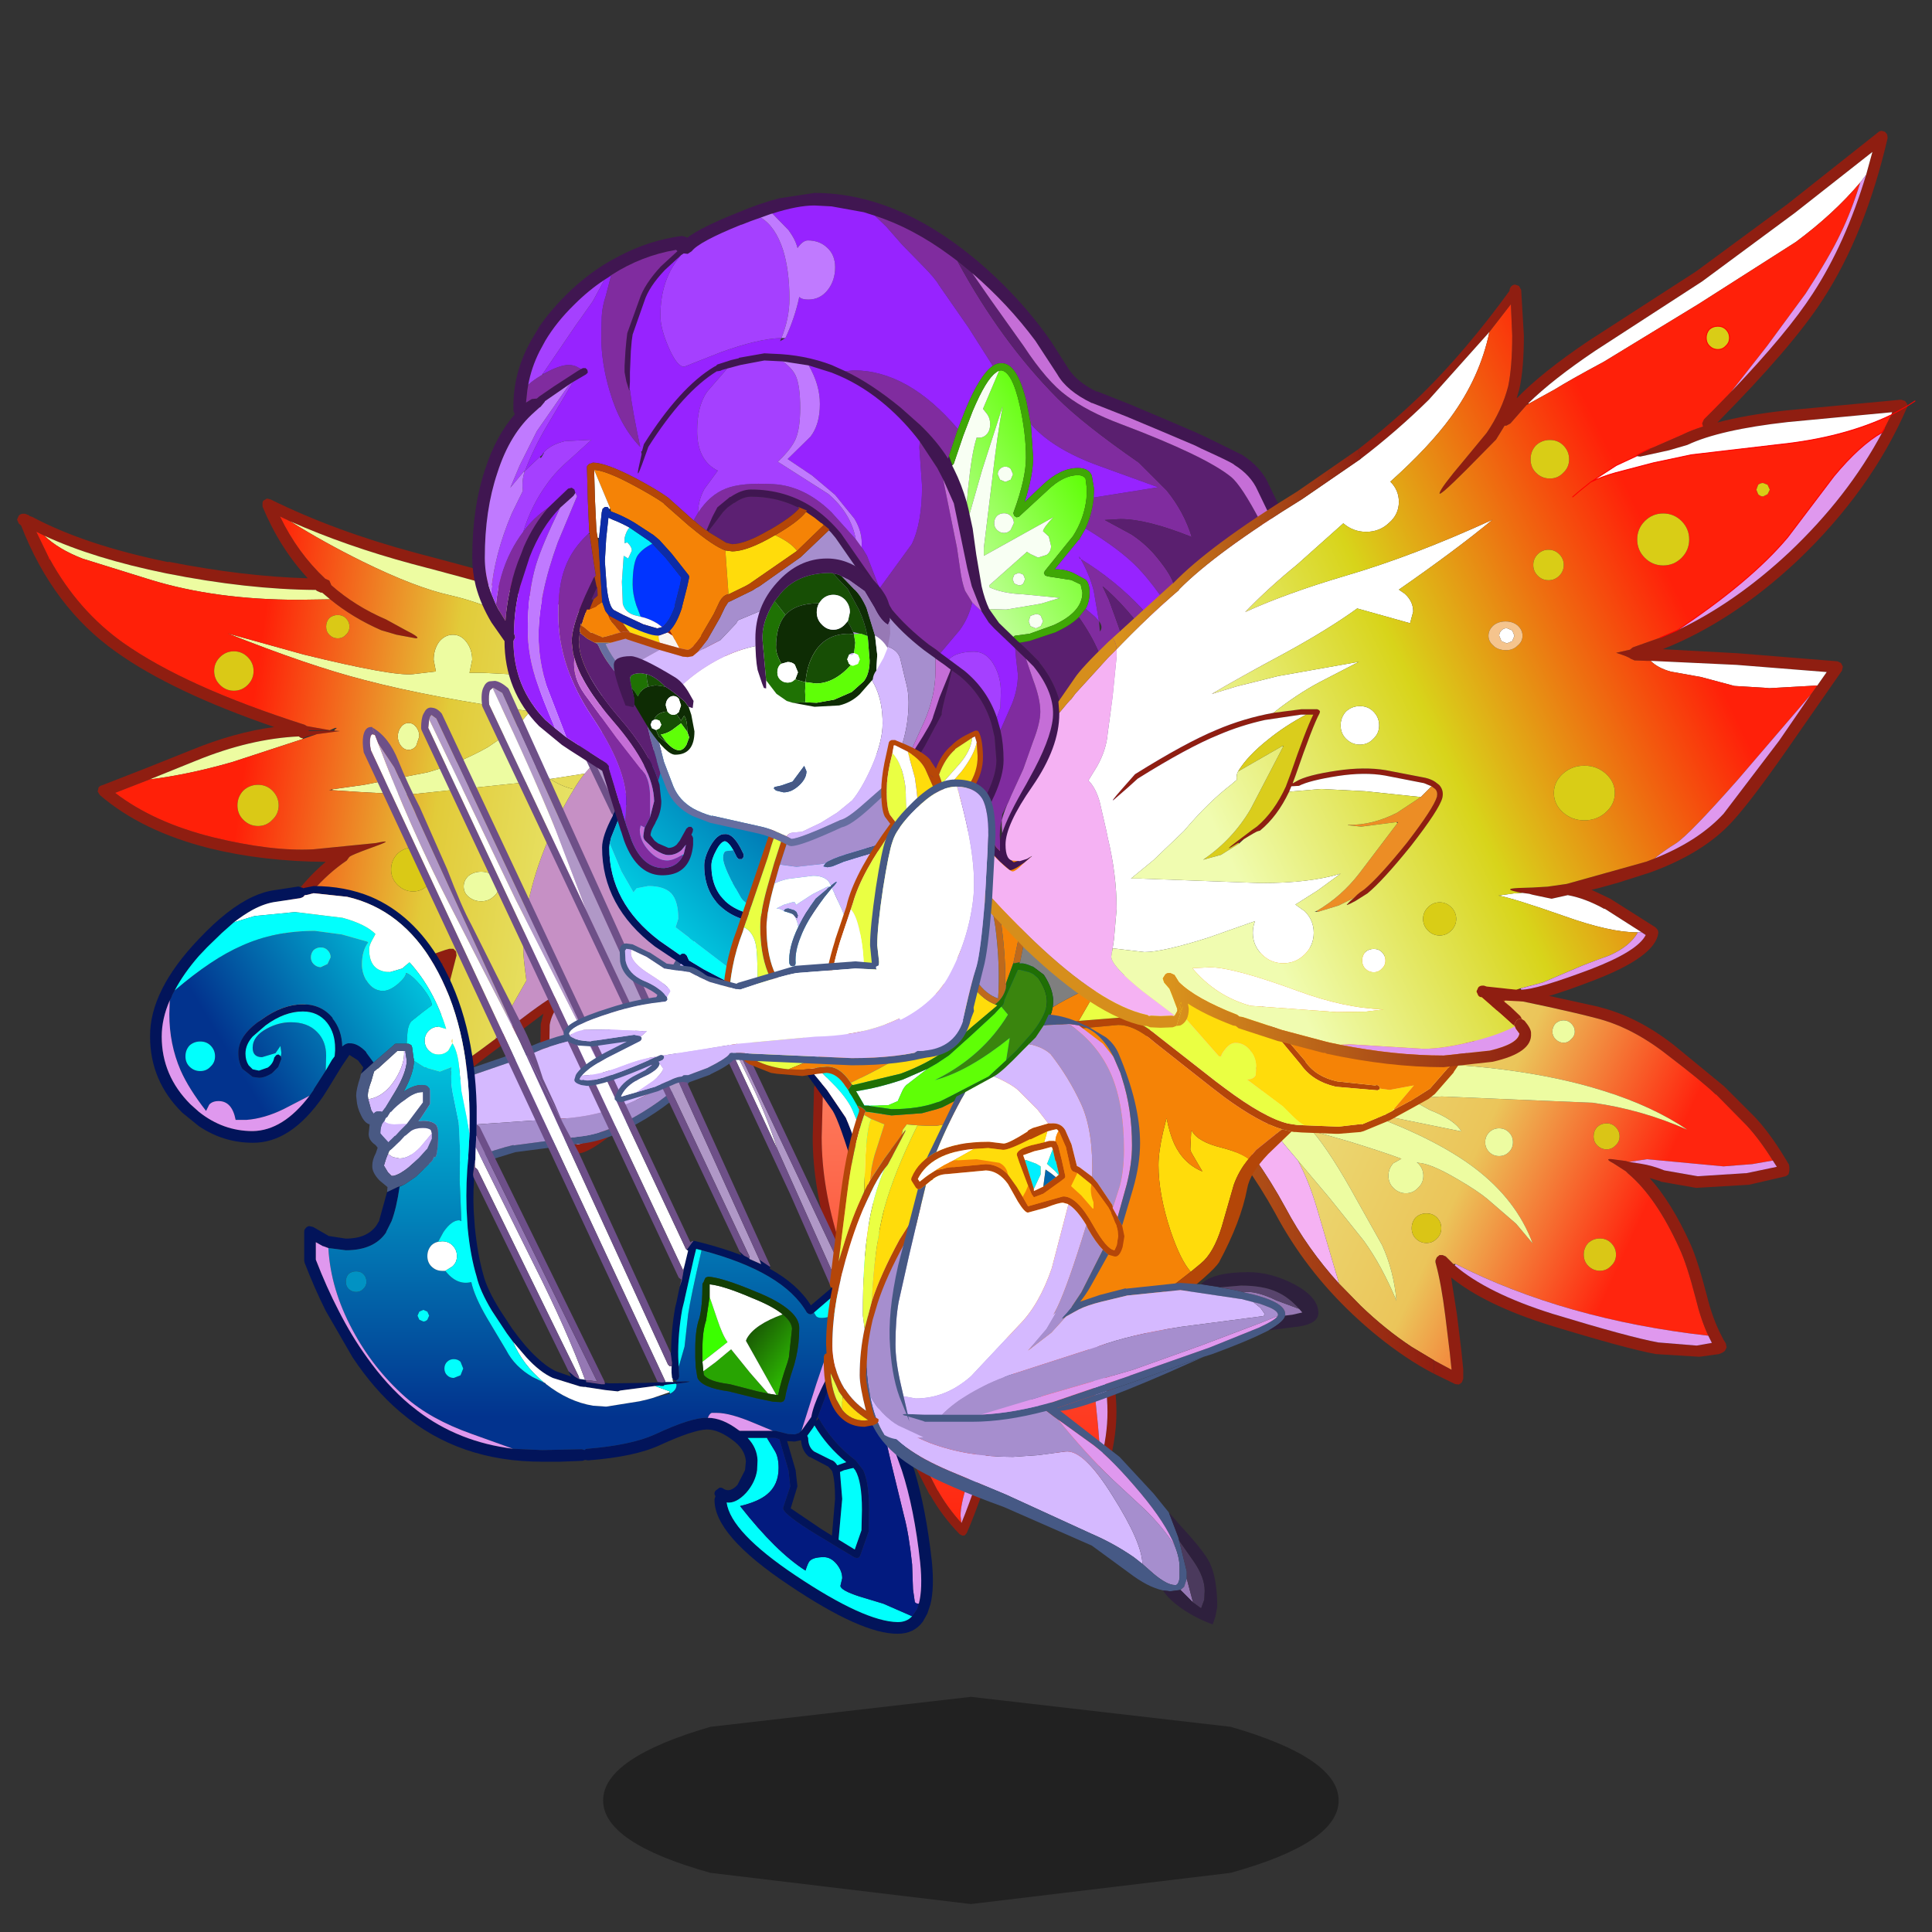 <svg xmlns:ffdec="https://www.free-decompiler.com/flash" xmlns:xlink="http://www.w3.org/1999/xlink" ffdec:objectType="frame" height="90" width="90" xmlns="http://www.w3.org/2000/svg"><rect width="100%" height="100%" fill="#333333" stroke="none"/><use ffdec:characterId="28" height="219.4" transform="translate(-1.82 1.84) scale(.396)" width="232.6" xlink:href="#a"/><defs><linearGradient gradientTransform="matrix(.029 .004 -.005 .037 48.75 35.8)" gradientUnits="userSpaceOnUse" id="n" spreadMethod="pad" x1="-819.2" x2="819.2"><stop offset="0" stop-color="#ff2008"/><stop offset=".455" stop-color="#e2cb39"/><stop offset="1" stop-color="#eaf386"/></linearGradient><linearGradient gradientTransform="matrix(0 -.035 .023 0 20.1 29.4)" gradientUnits="userSpaceOnUse" id="o" spreadMethod="pad" x1="-819.2" x2="819.2"><stop offset="0" stop-color="#ff260e"/><stop offset="1" stop-color="#fc896a"/></linearGradient><linearGradient gradientTransform="matrix(-.023 -.011 .011 -.024 37.2 22.95)" gradientUnits="userSpaceOnUse" id="p" spreadMethod="pad" x1="-819.2" x2="819.2"><stop offset="0" stop-color="#ff250e"/><stop offset=".475" stop-color="#ebc55a"/><stop offset="1" stop-color="#ebdd78"/></linearGradient><linearGradient gradientTransform="matrix(.021 0 0 .023 17.1 27.35)" gradientUnits="userSpaceOnUse" id="q" spreadMethod="pad" x1="-819.2" x2="819.2"><stop offset="0" stop-color="#c5701a"/><stop offset="1" stop-color="#8f1e11"/></linearGradient><linearGradient gradientTransform="matrix(0 -.026 .038 0 51.4 63.65)" gradientUnits="userSpaceOnUse" id="r" spreadMethod="pad" x1="-819.2" x2="819.2"><stop offset="0" stop-color="#02338e"/><stop offset="1" stop-color="#01cae1"/></linearGradient><linearGradient gradientTransform="matrix(.013 -.007 .006 .01 19 37.9)" gradientUnits="userSpaceOnUse" id="s" spreadMethod="pad" x1="-819.2" x2="819.2"><stop offset="0" stop-color="#02338e"/><stop offset="1" stop-color="#01cae1"/></linearGradient><linearGradient gradientTransform="matrix(-.013 .013 -.017 -.017 71.5 23.4)" gradientUnits="userSpaceOnUse" id="t" spreadMethod="pad" x1="-819.2" x2="819.2"><stop offset="0" stop-color="#02338e"/><stop offset="1" stop-color="#01cae1"/></linearGradient><linearGradient gradientTransform="matrix(-.017 -.004 .008 -.032 85.65 51.35)" gradientUnits="userSpaceOnUse" id="u" spreadMethod="pad" x1="-819.2" x2="819.2"><stop offset="0" stop-color="#02338e"/><stop offset="1" stop-color="#01cae1"/></linearGradient><linearGradient gradientTransform="matrix(.003 .002 -.003 .004 69.4 77.45)" gradientUnits="userSpaceOnUse" id="v" spreadMethod="pad" x1="-819.2" x2="819.2"><stop offset="0" stop-color="#1a5d04"/><stop offset="1" stop-color="#2cb402"/></linearGradient><linearGradient gradientTransform="matrix(-.009 .005 -.009 -.015 60.55 34.8)" gradientUnits="userSpaceOnUse" id="w" spreadMethod="pad" x1="-819.2" x2="819.2"><stop offset="0" stop-color="#5fff06"/><stop offset="1" stop-color="#bfff96"/></linearGradient><linearGradient gradientTransform="matrix(-.032 .015 -.019 -.04 51.95 63.5)" gradientUnits="userSpaceOnUse" id="x" spreadMethod="pad" x1="-819.2" x2="819.2"><stop offset="0" stop-color="#ff2009"/><stop offset=".537" stop-color="#d8d41a"/><stop offset="1" stop-color="#f0fcb0"/></linearGradient><linearGradient gradientTransform="matrix(.025 0 0 .006 41.5 99.25)" gradientUnits="userSpaceOnUse" id="y" spreadMethod="pad" x1="-819.2" x2="819.2"><stop offset="0" stop-color="#db951d"/><stop offset="1" stop-color="#8d1f12"/></linearGradient><linearGradient gradientTransform="matrix(.017 0 0 .014 29.2 46.7)" gradientUnits="userSpaceOnUse" id="z" spreadMethod="pad" x1="-819.2" x2="819.2"><stop offset="0" stop-color="#db951d"/><stop offset="1" stop-color="#8d1f12"/></linearGradient><g id="a" transform="translate(4.6 -4.65)"><use ffdec:characterId="1" height="8.3" transform="matrix(1.559 0 0 2.937 70.945 199.613)" width="55.5" xlink:href="#b"/><use ffdec:characterId="3" height="73.1" transform="translate(2 58.65) scale(1.054)" width="87.65" xlink:href="#c"/><use ffdec:characterId="5" height="59.1" transform="translate(95.6 118.35) scale(1.054)" width="40.2" xlink:href="#d"/><use ffdec:characterId="7" height="38.5" transform="translate(43.85 97.65) scale(1.054)" width="52.25" xlink:href="#e"/><use ffdec:characterId="9" height="47.7" transform="translate(132.6 112.6) scale(1.054)" width="73.9" xlink:href="#f"/><use ffdec:characterId="11" height="109.1" transform="translate(17.65 77.2) scale(1.054)" width="101.9" xlink:href="#g"/><use ffdec:characterId="13" height="64.75" transform="translate(100.5 122.85) scale(1.054)" width="40.5" xlink:href="#h"/><use ffdec:characterId="15" height="75.85" transform="translate(85 87.9) scale(1.054)" width="89.45" xlink:href="#i"/><use ffdec:characterId="21" height="76.15" transform="translate(55.55 22.7) scale(1.054)" width="92" xlink:href="#j"/><use ffdec:characterId="23" height="104.5" transform="translate(114.7 15.4) scale(1.054)" width="104.95" xlink:href="#k"/><use ffdec:characterId="25" height="41.5" transform="translate(66.3 85.9) scale(1.054)" width="48.2" xlink:href="#l"/><use ffdec:characterId="27" height="45.45" transform="translate(104.65 119.35) scale(1.054)" width="47.85" xlink:href="#m"/></g><g id="A"><path d="M67.1 13.8q-12.1-3.65-23-6.5-7.4-2-13.6-4.75L29.35 2q1.95 4.05 5.05 6.95l.45.2.2.45v.05Q37.7 12 41.2 13.5l2.1 1.15q1.9.95 1.2.95l-2.15-.4-1.7-.5q-3.2-1.4-5.7-3.45l-.9-.75h-.15l-.45-.2-.1-.1q-7.65-.05-16.7-1.85-8.1-1.65-13.6-4.2l-.9-.45 1.45 3v.05h.05q3.15 5.75 8.2 9.35Q18.8 21 32.1 25.25l.25.15 2.55.45.5.05.65.05-2.6.35-1.1.25-.45.2q-.25 0-.45-.2Q26 26.8 20 29.25l-5.2 2.1-3.85 1.5q4.3 3.3 10.9 4.95 6.55 1.6 11.2 1.35l7-.7q2.35-.5-.3.45t-2.7 1.15l-.25.35q-4.15 2.8-7.1 8.25v.05q-2.15 3.8-4.15 10 1.65-.2 10.85-3.9 10.7-4.3 11.85-4.55h.45l.3.3.05.45-2.2 8.55-1.85 6.8 6.65-4.75 1.75-1.3q4.65-3.65 6.25-4.6l.25-.1h.25l.35.15.15.35-.1.35q-.9 1.05-1.1 2.3l-.05 2.95q0 1.85 1.5 6.25 1.3 4.05 1.6 4.15 1.35-.05 5.6-4 4.4-4.2 9.7-10.9 5.25-6.7 6.1-10.7l2-9.25.25-.3.35-.1.35.25.05.15v.2l-.4 1.8-.3 1.35-1.3 6.1q-.85 4.2-6.3 11.1-5.4 6.8-9.8 11v.05q-4.65 4.3-6.3 4.25-.95.15-2.55-4.85-1.55-4.6-1.55-6.55l.05-3.05.3-1.15-5.9 4.45-.6.45q-4.65 3.65-7.6 5.35l-.25.3-.5.1-.4-.3q-.15-.25-.05-.5.6-2.65 2.15-8.15l1.9-7.35L36.9 56q-10.1 4.05-11.5 4h-.75l-.35-.1-.25-.35v-.4q2.15-6.95 4.5-11.1 2.55-4.7 5.9-7.5-7-.05-12.9-1.5-7.6-1.9-12.3-5.95L9 32.7l.1-.45q.15-.2.4-.25l2.05-.8q2.5-.95 7.95-3.15 4.75-1.95 9.2-2.55-11.35-3.9-17.6-8.35Q4 12.15.45 3L.2 2.8 0 2.35l.2-.45q.2-.2.45-.2H.9l.4.15.1.1.3.1Q7.6 5.2 16.9 7.1v-.05Q25.25 8.7 32.45 8.9 29.3 5.5 27.4.9V.5q0-.2.15-.3l.35-.2.4.1q7.2 3.55 16.15 5.95 11.1 2.9 23.4 6.65l11.3 3.5 4.7 1.55.4.3.05.5-.2.3-.15.1-.5.05-9.1-2.95-7.25-2.25M36.05 25.95l-3.5-.1v.1h3.5" fill="#8f1e11" fill-rule="evenodd"/><path d="m66.55 15.6.1-.45q.15-.75.45-1.35l7.25 2.25 9.1 2.95.5-.05.15-.1.9 1.3q1 1.85 1.7 5l.2.8q.75 3.8.75 7.9l-.7 3.25h-.1l-.35-.25-.35.1-.25.3-2 9.25q-.85 4-6.1 10.7-5.3 6.7-9.7 10.9-4.25 3.95-5.6 4-.3-.1-1.6-4.15-1.5-4.4-1.5-6.25l.05-2.95q.2-1.25 1.1-2.3l.1-.35-.15-.35-.35-.15h-.25l-.25.1q-1.6.95-6.25 4.6.45-1.4.95-2.1l2.5-4.4q-.35-2.55-.35-3.55 0-5.8 3.05-12.8 1.25-2.85 2.6-5 .55-.95 1.2-1.75l2.05-2.35-.05-.6-.1-3.2q0-2.8.35-4.75l.4-1.6.55-2.6" fill="#c690c5" fill-rule="evenodd"/><path d="m55.7 25.6 1.55-1.85.25.05.15-.55q.3-.95 1.25-2.15l1.05-1.3h5.65q-.35 1.95-.35 4.75l.1 3.2.05.6-2.05 2.35-3.85.6-1.25-.95Q55.8 28.2 55.7 25.6" fill="#fff" fill-rule="evenodd"/><path d="m66.55 15.6-7.35-1.05q-2.2-.5-5.1-1.8-2.9-1.3-5.75-1.95-3.85-.85-9.75-3.75-4.35-2.15-8.1-4.5Q36.7 5.3 44.1 7.3q10.9 2.85 23 6.5-.3.6-.45 1.35l-.1.45m-31.6-4.35-3.5.05q-9.3 0-16.6-2.25L7.3 6.7Q4.6 5.65 3.05 4.15q5.5 2.55 13.6 4.2 9.05 1.8 16.7 1.85l.1.1.45.2h.15l.9.75m-3.1 15.6-7.8 2.55q-4.85 1.4-9.25 1.95l5.2-2.1q6-2.45 11.45-2.7.2.2.45.2l-.05.1M59.5 31.3l-1.6.25-14.25 1.5-5.45-.3-3-.2v-.1l3.55-.5 7.1-1.4q3.5-1 6.7-2.8l3.15-2.15q.1 2.6 2.55 4.75l1.25.95m-2.25-7.55q-10.9-1.5-18.5-3.5-6.2-1.6-15.25-5.2l8.45 2.35q10 2.45 12.25 2.2l2.55-.3-.25-1.3q0-1.15.6-2 .65-.8 1.55-.8t1.5.8q.65.85.65 2l-.3 1.45H52l2.9.15 3.1.2h1.95l-1.05 1.3q-.95 1.2-1.25 2.15l-.4.5m-3.5 19.55q0 .7-.6 1.15-.55.5-1.35.5t-1.4-.5q-.55-.45-.55-1.15t.55-1.2q.6-.45 1.4-.45.8 0 1.35.45.6.5.6 1.2M44.9 26.55l-.35 1.05q-.35.45-.85.45t-.85-.45q-.35-.45-.35-1.05 0-.6.35-1.05.35-.45.85-.45t.85.45q.35.45.35 1.05" fill="#edfca1" fill-rule="evenodd"/><path d="M30.5 2.55q3.75 2.35 8.1 4.5 5.9 2.9 9.75 3.75 2.85.65 5.75 1.95 2.9 1.3 5.1 1.8l7.35 1.05-.55 2.6-.4 1.6H58l-3.1-.2-2.9-.15h-1.5l.3-1.45q0-1.15-.65-2-.6-.8-1.5-.8t-1.55.8q-.6.85-.6 2l.25 1.3-2.55.3q-2.25.25-12.25-2.2l-8.45-2.35q9.05 3.6 15.25 5.2 7.6 2 18.5 3.5L55.7 25.6l-3.15 2.15q-3.2 1.8-6.7 2.8l-7.1 1.4-3.55.5-.4.1h.4l3 .2 5.45.3 14.25-1.5 1.6-.25q1.3.85 2.65 1.15-1.35 2.15-2.6 5-3.05 7-3.05 12.8 0 1 .35 3.55l-2.5 4.4q-.5.7-.95 2.1l-1.75 1.3L45 66.35l1.85-6.8 2.2-8.55-.05-.45-.3-.3h-.45q-1.15.25-11.85 4.55-9.2 3.7-10.85 3.9 2-6.2 4.15-10v-.05q2.95-5.45 7.1-8.25l.25-.35q.05-.2 2.7-1.15 2.65-.95.3-.45l-7 .7q-4.65.25-11.2-1.35-6.6-1.65-10.9-4.95l3.85-1.5q4.4-.55 9.25-1.95l7.8-2.55 1.6-.55 2.6-.35-.65-.05.05-.1.25-.2h-.2l-.6.25-2.55-.45-.25-.15Q18.8 21 11.85 16.1q-5.05-3.6-8.2-9.35L3.6 6.7l-1.45-3 .9.45Q4.6 5.65 7.3 6.7l7.55 2.35q7.3 2.25 16.6 2.25l3.5-.05q2.5 2.05 5.7 3.45l1.7.5 2.15.4q.7 0-1.2-.95l-2.1-1.15q-3.5-1.5-6.15-3.85V9.6l-.2-.45-.45-.2Q31.3 6.05 29.35 2l1.15.55M53.75 43.3q0-.7-.6-1.2-.55-.45-1.35-.45t-1.4.45q-.55.5-.55 1.2t.55 1.15q.6.5 1.4.5.8 0 1.35-.5.6-.45.6-1.15M36.7 13.35q-.35-.35-.9-.35t-.95.35q-.35.4-.35.95 0 .55.35.9.4.4.95.4.55 0 .9-.4.4-.35.4-.9t-.4-.95m8.2 13.2q0-.6-.35-1.05-.35-.45-.85-.45t-.85.45q-.35.45-.35 1.05 0 .6.35 1.05.35.45.85.45t.85-.45l.35-1.05M22.65 17.7q-.65.65-.65 1.55t.65 1.55q.65.65 1.55.65t1.55-.65q.65-.65.65-1.55t-.65-1.55q-.65-.65-1.55-.65t-1.55.65M45.9 39.65q-.7-.7-1.7-.7t-1.75.7q-.7.75-.7 1.75t.7 1.7q.75.75 1.75.75t1.7-.75q.75-.7.75-1.7t-.75-1.75M28.5 32.6q-.65-.65-1.6-.65-.95 0-1.65.65-.65.7-.65 1.65t.65 1.6q.7.7 1.65.7t1.6-.7q.7-.65.7-1.6 0-.95-.7-1.65" fill="url(#n)" fill-rule="evenodd"/><path d="M36.7 13.35q.4.4.4.95 0 .55-.4.9-.35.4-.9.4t-.95-.4q-.35-.35-.35-.9t.35-.95q.4-.35.95-.35.55 0 .9.35m9.2 26.3q.75.75.75 1.75t-.75 1.7q-.7.75-1.7.75t-1.75-.75q-.7-.7-.7-1.7t.7-1.75q.75-.7 1.75-.7t1.7.7M22.65 17.7q.65-.65 1.55-.65t1.55.65q.65.65.65 1.55t-.65 1.55q-.65.65-1.55.65t-1.55-.65q-.65-.65-.65-1.55t.65-1.55m5.85 14.9q.7.7.7 1.65t-.7 1.6q-.65.7-1.6.7-.95 0-1.65-.7-.65-.65-.65-1.6 0-.95.65-1.65.7-.65 1.65-.65t1.6.65" fill="#dac916" fill-rule="evenodd"/><path d="M62.15 32.45q-1.35-.3-2.65-1.15l3.85-.6q-.65.8-1.2 1.75" fill="#e5db58" fill-rule="evenodd"/><path d="M3.65 6.75H3.6V6.7" fill="none" stroke="red" stroke-linecap="round" stroke-linejoin="round" stroke-width=".1"/></g><g id="B" fill-rule="evenodd"><path d="m22.75 1.15-.3-.2-.25-.3V.3l.3-.25h.4l1.45 1.2 2.05 2.6V3.8l2.4 3.45h.05q4 6.35 5 8.35 1 1.9 3.05 7.15l2.55 6.95v.05q.5 1.75.75 5.4.1 1.9-.3 2.65-.3.55-.8.6l-1-.25q-1.55-1-3.95-2.05-1.3-.55-2.25-1.3l1 3.35v.05q1 4.05 1 7.1 0 3.3-1.2 7.15l-.2.25-.25.1h-.2l-.1-.05-2.7-1.5h-.05l-2.35-1.4q-1.7-1-3.25-3.35l-1.4-1.95q-3.5 10.9-5 14.25l-.2.25-.15.05h-.15l-.3-.15q-1.95-2-3.3-4.4h-.05l-2.35-4.6-1.2-2.65-1.2-2.6q-2.4-4.75-2.65-6l.05.05L2 26.65q-2-6.35-2-12L.15 9.1l.15-.35q.15-.15.35-.15l.3.1.05.05.15.35L1 14.65q0 5.55 1.95 11.7l3.7 12.15q.25 1.15 2.55 5.75l1.2 2.65.05.05 1.15 2.5v.05l2.35 4.6v-.05q1.1 1.95 2.65 3.65v.05-.05q1.55-3.75 4.8-14l.1-.25v-.05l.15-.2.25-.1.3.05q.6.3 2.25 2.8 1.4 2.1 2.9 3.05l2.35 1.4v-.05l2.2 1.25.2-.7q.8-2.95.8-5.6 0-2.95-.95-6.85l-1.4-4.85-.05-.1-.15-.6-.05-.25.05-.1.25-.25h.35l.3.2q.95 1.7 3.3 2.7 2.5 1.05 4.1 2.1l.3.1.1-.1q.25-.55.15-2.1-.25-3.5-.7-5.2l-2.55-6.9q-2-5.2-3-7.05-1-1.95-4.95-8.25v-.05L25.6 4.4q-1.7-2.45-2.85-3.25m15.9 36.15h-.05.05" fill="#8f1e11"/><path d="M.95 8.7q2-2.8 8.9-5.2Q16.9 1.1 20.8 1.1l1.95.05q1.15.8 2.85 3.25L28 7.75v.05q3.95 6.3 4.95 8.25 1 1.85 3 7.05L38.5 30q.45 1.7.7 5.2.1 1.55-.15 2.1l-.1.1-.3-.1q-1.6-1.05-4.1-2.1-2.35-1-3.3-2.7l-.3-.2h-.35l-.25.25-.05.1.05.25.15.6-.05.1-.2.9.95 6.5q.8 6.35.9 9.9l-.2.7-2.2-1.25v.05L27.35 49q-1.5-.95-2.9-3.05-1.65-2.5-2.25-2.8l-.3-.05-.25.1-.15.2v.05l-.1.25q-.8 1-1.7 3l-1.35 3.4-1.1 3.2q-.75 2.35-.75 3.6l.1.8q-1.55-1.7-2.65-3.65v.05l-2.35-4.6v-.05l-1.15-2.5-.05-.05-1.2-2.65q-2.3-4.6-2.55-5.75l-3.7-12.15Q1 20.2 1 14.65l.15-5.55L1 8.75.95 8.7" fill="url(#o)"/><path d="m16.6 57.7-.1-.8q0-1.25.75-3.6l1.1-3.2 1.35-3.4q.9-2 1.7-3-3.25 10.25-4.8 14m15.5-6.8q-.1-3.55-.9-9.9l-.95-6.5.2-.9h.1l1.4 4.85q.95 3.9.95 6.85 0 2.65-.8 5.6" fill="#df98ee"/></g><g id="C" fill-rule="evenodd"><path d="m15.15 25.15 3.5-1.45h.05q1.85-.7 3.65-1.1l4.9-1.35q3.15-1.05 5.1-1.25 2.3-.25 2.6.95l1.4 3.85.1.2v.3l-.95 2.45q-.8 1.85-5 4.45-4.15 2.5-7.3 2.8l-7.3.95-5.05 1.55q-3.9 1.3-4.2.9L4.4 37.2l-2-1.05q-1.05-.85-1.6-1.8-.75-1.25-.8-2.7l.05-.2.1-.15q1.9-1.75 7.1-3.45l7.9-2.7m20.4.2.1-.2-1.5-4 .05.05q-.25-.55-1.75-.4-1.85.2-4.95 1.2l-4.95 1.4q-1.8.4-3.6 1.05l-3.5 1.45.05-.05-8 2.75Q2.7 30.2.8 31.8q.1 1.35.95 2.5l1.15 1.25.05.05 1.8.9q2.1 1.05 2.4 1.3l3.45-1.05q3.55-1.25 5.1-1.6v.05l7.4-1q3.05-.3 7-2.7 3.9-2.4 4.65-4.05l.8-2.1" fill="#445783"/><path d="M1.75 34.3Q.9 33.15.8 31.8q1.9-1.6 6.7-3.2l8-2.75-.05.05 3.5-1.45q1.8-.65 3.6-1.05L27.5 22q3.1-1 4.95-1.2 1.5-.15 1.75.4l-.05-.05 1.5 4-.1.2q-.85 1.9-4.9 4.15-4.1 2.2-8.8 2.65l-8.1.55-4.35.3-7.65 1.3" fill="#d5b9ff"/><path d="m35.55 25.35-.8 2.1Q34 29.1 30.1 31.5q-3.95 2.4-7 2.7l-7.4 1v-.05q-1.55.35-5.1 1.6L7.15 37.8q-.3-.25-2.4-1.3l-1.8-.9-.05-.05-1.15-1.25L9.4 33l4.35-.3 8.1-.55q4.7-.45 8.8-2.65 4.05-2.25 4.9-4.15" fill="#a68ece"/><path d="M47.45.4h-.1q.2-.15.45-.15l.25-.15.2-.1q1.05-.05 2.6 1.9 1.45 1.8 1.4 2.95 0 3.2-2.45 7l-3.85 5.1-4 5.45q-2.2 2.55-3.9 3.45l-1.85.5q-1.65 0-3.55-1.75-1.9-1.8-1.85-3.3 0-1.5 2.95-6.65l2.4-3.95.25-.4.9-1.2v.05l4.35-4.95v-.05q2.75-2.8 5.8-3.75m1.75 11.05q2.35-3.6 2.35-6.6-.05-.95-1.25-2.5Q49.05.8 48.35.7l-.3.2-.2.05-.1.05-.1.05q-2.85.9-5.45 3.6h-.05L37.8 9.6q-.55.6-1.75 2.55L34.35 15q-2.85 4.9-2.85 6.3.05 1.3 1.65 2.8 1.6 1.55 3.05 1.55l1.6-.5q1.55-.85 3.6-3.2l3.95-5.4h.05l3.85-5.05v-.05h-.05" fill="#475785"/><path d="M36.05 12.15q1.2-1.95 1.75-2.55l4.35-4.95h.05q2.6-2.7 5.45-3.6l.1-.05.1-.05.2-.05.3-.2q.7.1 1.95 1.65 1.2 1.55 1.25 2.5 0 3-2.35 6.6l.05.05-3.85 5.05h-.05l-3.95 5.4q-2.05 2.35-3.6 3.2-1.9-6.1-1.9-10.25l.15-2.75" fill="#a68ece"/><path d="m37.8 25.15-1.6.5q-1.45 0-3.05-1.55-1.6-1.5-1.65-2.8 0-1.4 2.85-6.3l1.7-2.85-.15 2.75q0 4.15 1.9 10.25" fill="#d5b9ff"/></g><g id="D" fill-rule="evenodd"><path d="m12.15 1.85-.15-.4.2-.45.45-.2L15.2.4l3.75-.4 4.4.2q6.4.55 16.15 2.5v-.05l13.15 2.9h-.05Q56.9 6.6 61 9.8l5.6 4.6 3.45 3.45q1.65 1.75 3.35 4.55l.45.75.05.3v.4l-.1.4-.3.2-4.1.95-5.9.35-4-.7V25l-1.2-.35q2.45 2.7 4.55 7.35.8 1.75 1.85 5.8.65 2.65 1.7 4.6l.15.3.25.4.1.45-.2.4-.15.1-.05.05-.45.2-2.2.3-4.85-.3q-3.3-.6-11.95-3.25-7.15-2.25-10.9-5.3l.65 4.15.5 4.1.2 2v1.05l-.15.4q-.15.15-.35.25l-.4-.05-2.35-1.15V45l1.95 1.05-.2-1.9-.5-4.1q-.45-3.6-1.05-5.8l-.05-.2v-.2l.15-.35.3-.25h.35l.35.15.85.85.15.15q3.6 3.1 10.9 5.4Q56 42.4 59.25 43l4.3.35 1.7-.3-.4-.8q-.85-1.85-1.4-4.15-1-3.85-1.8-5.55-2.6-5.75-5.75-8.4l-.25-.25-1.4-.9q-1.25-.65.25-.4l1.15.15.35.1 1.3.2q1.3.2 2.65.75l3.7.65 5.5-.35 3.35-.7-.45-.7q-1.5-2.4-2.95-3.95l-3.4-3.45v.05q-1.55-1.5-5.5-4.5-3.9-3.05-7.9-4.05-4.2-1.1-13.05-2.85-10.15-2-16.6-2.5l-3.7-.15-3.5.4h-.05l-2.5.4h-.25l-.45-.2-.05-.05" fill="#8f1e11"/><path d="M22.65 1.45q6.45.5 16.6 2.5Q48.1 5.7 52.3 6.8q4 1 7.9 4.05 3.95 3 5.5 4.5v-.05l3.4 3.45q1.45 1.55 2.95 3.95l-2.3.4-3.2.25-8.55-.8-2 .3-.35-.1-1.15-.15q-1.5-.25-.25.4l1.4.9.25.25q3.15 2.65 5.75 8.4.8 1.7 1.8 5.55.55 2.3 1.4 4.15-16-1.8-28.2-8h-.25l-.85-.85-.35-.15h-.35l-.3.25-.15.35v.2l.05.2q.6 2.2 1.05 5.8l.5 4.1.2 1.9L34.25 45l-2.5-1.5q-2.95-1.95-5.7-4.6l-2.2-2.25-.2-.2-2.55-8.65q-.85-2.85-2.05-5.1l3.5 4.15 3.85 4.8q2 2.75 3.65 6.7-.3-3.35-1.6-6.2l-2.8-5q-2.9-5.3-5-7.75l4.05 1.15q4.05 1.25 5.9 1.95l-.9.5q-.55.6-.55 1.4 0 .8.55 1.35.6.6 1.4.6.8 0 1.35-.6.6-.55.6-1.35t-.6-1.4v-.05q1.4.05 4.45 1.85 2.15 1.25 3.25 2.15l3.25 2.8 1.85 2.2q-1.8-4.85-6.45-8.4-4.2-3.2-11.75-6h.9l9.35 1.9q-.75-1.3-3.55-2.4l-1.8-1-.55-.3 3.7-.2 16.85.7q5.45.75 10.55 3-3.85-2.6-9.25-4.3-10.05-3.2-24.95-3.2l-3.6.25-.95.2-.8-2.95q-.8-2.25-.8-4.55 0-1.6.25-2.55l.25-.7m25.15 7.7q.4.4.9.4t.85-.4q.4-.35.4-.85t-.4-.9q-.35-.35-.85-.35t-.9.35q-.35.4-.35.9t.35.85m6.7 9.8q-.4-.4-1-.4t-1.05.4q-.4.45-.4 1.05 0 .6.4 1 .45.45 1.05.45.6 0 1-.45.45-.4.45-1t-.45-1.05m-.5 15.5q.55-.5.55-1.25T54 31.9q-.5-.5-1.25-.5t-1.3.5q-.5.55-.5 1.3t.5 1.25q.55.55 1.3.55t1.25-.55M41.5 19.1q-.65 0-1.1.45-.45.45-.45 1.1 0 .65.45 1.1.45.45 1.1.45.65 0 1.1-.45.45-.45.45-1.1 0-.65-.45-1.1-.45-.45-1.1-.45m-6.45 11.15q0-.7-.5-1.2-.45-.45-1.15-.45t-1.2.45q-.45.5-.45 1.2t.45 1.15q.5.5 1.2.5t1.15-.5q.5-.45.5-1.15" fill="url(#p)"/><path d="m12.15 1.85.05.05.45.2h.25l2.5-.4h.05l3.5-.4 3.7.15-.25.7q-.25.95-.25 2.55 0 2.3.8 4.55l.8 2.95.95-.2 3.6-.25q14.9 0 24.95 3.2 5.4 1.7 9.25 4.3-5.1-2.25-10.55-3l-16.85-.7-3.7.2.55.3 1.8 1q2.8 1.1 3.55 2.4l-9.35-1.9h-.9q7.55 2.8 11.75 6 4.65 3.55 6.45 8.4l-1.85-2.2-3.25-2.8q-1.1-.9-3.25-2.15-3.05-1.8-4.45-1.85l-.15-.05.15.1q.6.6.6 1.4 0 .8-.6 1.35-.55.6-1.35.6t-1.4-.6q-.55-.55-.55-1.35t.55-1.4l.9-.5q-1.85-.7-5.9-1.95l-4.05-1.15q2.1 2.45 5 7.75l2.8 5q1.3 2.85 1.6 6.2-1.65-3.95-3.65-6.7l-3.85-4.8-3.5-4.15-1.6-1.9-1.35-1.75-.1-.15-.35-.45q-.7-5.2-2.5-9.75-1.65-4.2-3.6-5.9 1.25-.55 2.6-.95m35.65 7.3q-.35-.35-.35-.85t.35-.9q.4-.35.9-.35t.85.35q.4.4.4.9t-.4.85q-.35.4-.85.4t-.9-.4m-6.3 9.95q.65 0 1.1.45.45.45.45 1.1 0 .65-.45 1.1-.45.45-1.1.45-.65 0-1.1-.45-.45-.45-.45-1.1 0-.65.45-1.1.45-.45 1.1-.45" fill="#edfca1"/><path d="M54.5 18.95q.45.45.45 1.05 0 .6-.45 1-.4.45-1 .45T52.45 21q-.4-.4-.4-1t.4-1.05q.45-.4 1.05-.4.6 0 1 .4m-19.45 11.3q0 .7-.5 1.15-.45.5-1.15.5t-1.2-.5q-.45-.45-.45-1.15t.45-1.2q.5-.45 1.2-.45t1.15.45q.5.5.5 1.2" fill="#dac516"/><path d="M1.95 9.2q1.4-2.9 4.8-5l2.8-1.4q1.95 1.7 3.6 5.9 1.8 4.55 2.5 9.75.05.4.45.6l1.35 1.75 1.6 1.9q1.2 2.25 2.05 5.1l2.55 8.65q-3.55-3.9-6-8.5-3.2-5.9-7.55-10.6h-.05l-.55-.55-7.55-7.6" fill="#f5b2f3"/><path d="M54 34.45q-.5.55-1.25.55t-1.3-.55q-.5-.5-.5-1.25t.5-1.3q.55-.5 1.3-.5t1.25.5q.55.55.55 1.3T54 34.45" fill="#dac716"/><path d="m72.05 22.7.45.7-3.35.7-5.5.35-3.7-.65q-1.35-.55-2.65-.75l-1.3-.2 2-.3 8.55.8 3.2-.25 2.3-.4m-7.2 19.55.4.8-1.7.3-4.3-.35q-3.25-.6-11.8-3.2-7.3-2.3-10.9-5.4l.1-.15q12.2 6.2 28.2 8" fill="#df98ee"/><path d="M34.25 45v1.5q-1.65-.85-3.2-1.9-3.05-2.05-5.9-4.75-5.3-5-8.65-11.3-3.15-5.7-7.35-10.3l-1.2-1.2-6.7-6.65L.2 9.3 0 8.85l.2-.45q.2-.2.45-.2l.5.2.8.8 7.55 7.6.55.55h.05q4.35 4.7 7.55 10.6 2.45 4.6 6 8.5l.2.2 2.2 2.25q2.75 2.65 5.7 4.6l2.5 1.5" fill="url(#q)"/></g><g id="E" fill-rule="evenodd"><path d="m53.05 15.35.4-.65.1-.1q2.15-3.35 3.25-4.8 1.05-1.65 6.2-4.6 5.25-3 7-2.55l2.7.75.15.05q2.1 1.35 4.55 4.8 3.85 5.6 3.85 9.9l-.3 2.7.2.15.1.25q-.05 2.85 2.9 6.95 2.95 4.2 5.6 4.25l1.1-.2q1.4-.6 2.15-2.7l-.05.05.5-2.25.3-1.05-.1-.45q.05-.25.25-.4l.5-.15.45.25 3.2 4.8q2.5 4.55 3.25 8.7.6 3.05.6 9V49l-.1.35.05.35q-.65 8.85-8.4 18.8l-.25.3v.05l-2.35 2.55-6.05 6.85-1.2 1.5-.8 1-.65.9-.2.35.8 2.25 1.7 4.3.85 2.3q1.3 4.3 1.95 10.15.3 2.95-.15 4.8l-.35 1.05-.5.9q-1 1.35-2.8 1.35-4 .05-12.1-5.4-8.5-5.65-8.35-9.65l.1-.3-.1-.2q-.05-.25.15-.45l.4-.3q.25-.05.5.15.7.4 1.5-.45h.05-.05l.85-1.65.1-1q-.1-1.4-1.6-2.45-1.5-1.1-2.75-1.1-1.55.05-5.25 1.75-2.8 1.3-8 1.7l-.35-.05-.3.1-2.5.1h-2q-9.25 0-15.65-5.4l-.3-.25q-2.8-2.4-5.2-6l-3-5.2q-1.25-2.5-2.35-5.35l-.05-.25v-3.2q0-.25.15-.4.15-.2.4-.25l.45.1 1.65.95.05.05 1.95.3q2.35 0 3.4-1.45l.3-.5.9-3.25 1.15-.55.8-.3-.55.25q-.35 2.4-.9 3.85l-.6 1.2v.05q-1.35 2-4.5 2l-1.95-.25-.15-.05-.4-.15h-.05l-.8-.45v1.95q1.2 3.1 2.55 5.7 1.45 2.85 3.15 5.2 2.2 3.1 4.75 5.25l.95.75q4.55 3.45 10.6 4.2l3.25.15 4.45-.1.3.1q.1-.15.3-.15 4.9-.4 7.55-1.6 4.05-1.9 5.8-1.85h.1q1.6 0 3.4 1.35l.15.1h4.05l.15.05 1.2.3.75.05.45-.15.3-.25 1.1-1.55q.2-1.2 1.1-3.1.95-2.05 1.9-2.75l.15-.1q.4-.3.8-.3.6 0 3.9 1.5l1.3-1.7.2-.2q2.65-3.25 7.7-8.8l1.4-1.5-.05.05 1.25-1.65q6.5-8.85 7.1-16.75l.15-.3-.1-.3v-.95q0-5.75-.6-8.75-.75-4-3.1-8.3v-.05l-2.55-3.8-.6 2.6v.05l-.3.7q-.9 2.15-2.6 2.6l-1.1.15q-2.95.05-6.25-4.6-2.65-3.7-3-6.45-.85 2.25-2.75 4.15l-.45.4-1.7 1.35q-2.75 1.75-5.95 1.75-3.4 0-5.4-1.45-2.4-1.75-2.4-5.05 0-.9.65-2.1.8-1.45 1.65-1.4 1-.1 2 2.05l.1.2v.3l-.2.25h-.35l-.2-.2-.4-.8q-.55-.95-.95-1-.45.05-.95 1-.55 1-.55 1.7 0 2.9 2.05 4.4 1.85 1.3 4.95 1.3l1.2-.05q3.5-.4 6.35-3.2l.05-.1.35-.35q2.85-3.15 2.85-7.2 0-4.1-3.7-9.45-2.3-3.25-4.3-4.6l-2.65-.65q-1.55-.35-6.4 2.45-4.95 2.85-5.95 4.35l-3.25 4.8-1 1.55-.95 1.65-.8 2-.15.65-.05.45q0 6.15 5.6 10.4l2.3 1.6.2-.15h.3l.25.2.25.55 1.65 1 5.65 2.95.05.05.15.1.1.05v-.05q.9.25 1.95 1.4l.75.9.45.9.1.15.05.1 2.4 3.95q-.15.2.2.65l1.9 2.3 2.1 3.1q1.1 2.5 2.25 6.65l.3 1.2.6 2.15.1.55.05.4.1.8 1.05-1.8.45.8-1.25 2.15-.25.45-.2.35-.65 1.1-.7 1.2-1.25 2.05-.05.1-1.55 1.4-2.55 2.2-.2.15-.2.05-.2-.05-.2-.15q-2.6-4.55-11.75-6.95l-.6-.15-.25 1-1.05 4.65v.05l-.25 1q-.5 2.8-.45 5.4L59 79.3l.05 1.1-.1.3-.25.15-.3-.1-.05-.05-.1-.2-.05-.55v-.3l.05-.8-.15-1.1.05.05v-.05q0-2.45.45-5.05l.15-.6.35-1.7.25-.75.3-1.65.4-1.65-.15-.1.55-.75.2-.25h.1l1 .25q2.3.6 4.25 1.35l-.2-.4.5.45.6.3-.05.05 1.35.6-.2-.5.45.3.75.5v.15l-.05.05q3.15 1.75 4.6 4.1l2.3-1.95-.05-.1.6-.6.05.15.95-.85-.15-.15.15-.05.4-.6.05.05 2.3-3.9-.8-3.7-.95-3.3q-1.65-5.45-2.4-6.7l-3.05-4.3Q70.8 43.4 69.9 40.9l-.95-1.1-.6-.55.05.15-.7-.4-.65-.4h.05L63 36.5v.05l-.55-.5-.4.05.05-.1-.3-.15-.4-.4q-.9-.8-1.75-.8l-.05.05v-.05l-.1-.15-3.15-2.1q-5.9-4.5-5.9-11.05 0-1.3 1.2-3.55v-.1l.4-.85.05.1.5-.85-.15-.15-.05-.1.65-.45v-.05M73.8 84.9v.2-.2M23.55 46.6l.25-.7-.6-.8-.95-.6-.85 1.25-1.5 2.45-.6.95q-3.6 5.2-7.85 5.15-3.25 0-6-1.85l-1.85-1.5Q0 47.4 0 42.45q-.05-5.15 5.45-10.9 3.2-3.4 6-4.7 1.3-.6 2.5-.75l2.6-.4.5.15.05.05.15-.05 1-.2q3.5 0 6.4 1.2 4.7 2 7.75 7.2 3.8 6.55 4.05 16.2v3.35l-.05-.1-.05 1.3-.05 1.45h-.05l-.2 1.6.05.3.05.1v.25q-.15 2.35.05 4.55l.05.7q.3 3 .95 5.3.4 1.6 1.9 4l1.25 1.9.1.15q1.4 1.95 2.7 3.15 1.1 1.05 2.15 1.55l1.7.6-.3-.6.7.6.5.3v-.05l.65.1.15.1-.05.15 1.7.25h.4v-.15l.5.05h.35l3.75-.05 1.3-.05h.05l-.05-.05.5.05.35-.05h.9l.4-.05q2.85-.1 0 .25h-.15l-.95.1-.3.05-.1.1h-.35l-.05-.05-.55.05-3.85.5-.3.1-1.4-.15-1.95-.3h-.05l-.2-.05h-.2l-.4-.05-3.05-.95q-1.45-.65-2.95-2.3l-1.5-1.75-.7-.95-1.65-2.5q-1.35-2.25-1.7-3.8-.7-2.3-1-5.4l-.05-.8q-.2-2.75 0-5.75l.1-1.25V56l.15-2.65V51.1q-.1-10-3.95-16.65-3.6-6.2-9.7-7.6l-3.75-.4-.8.2h-.1l-.15.05v.05l-.1.1q-.15.1-.35.15l-2.65.4q-1.25.15-2.65.9-1 .55-2.1 1.4L8 30.9l-1.6 1.55-.95 1q-1.7 1.95-2.7 3.85l-.25.45-.15.4-.15.25q-.9 2.05-.9 4.05 0 4.35 3.2 7.55l.95.85q2.7 2.15 6 2.15 3.4-.05 6.35-3.95l.45-.65v-.05l1.35-2.1.7-1.2.3-.4.05-.65v-.25q0-1.7-.9-2.85-1-1.25-2.7-1.25-2.05 0-4.15 1.55l-1.45 1.25q-.8.9-.8 1.9 0 .75.35 1.3l.45.45.7.15 1-.35q.6-.45.7-1.1l.2-.25q.1-.1.3-.1l.25.2v.05l.05.25-.35.9-.7.7q-.8.5-1.45.5l-.7-.1-1.15-.9q-.45-.75-.45-1.7-.05-1.6 1.6-3.05.45-.4 1-.75 2.35-1.7 4.6-1.7 2.1 0 3.35 1.55h-.05q1.05 1.3 1.1 3.15.45-.4.8-.35.9-.05 1.9 1h-.05l.85 1.15.05-.05-1.45 1.3M62 36.15l.25.65-.2-.4-.05-.25M81.8 85.4l-.45-1.15-.75-2.15-.05-.05-.1-.45q-.1-.25.05-.45l.4-.3h.05l-.45-.3-1.7-.4q-2.15 0-3.2 1.9l-1.1 2.9-.1.2-.05.2.15-.15.1-.2q1.6 2.85 4.15 4.75l.85 1.1q.65 1.45.65 4.4l-.05 2.4v.05l-.95 2.7-.15.2-.2.05-.25-.05-4.15-2.5q-3.95-2.4-3.85-3.05l.05-.15.75-2.25-.2-1.8-.95-3.25-.05-.2-.45-.15h-3.1q1.05 1.1 1.1 2.5l-.05 1.1q-.2 1.35-1.2 2.5-1.15 1.25-2.2 1.1.45 3.3 7.7 8.15 7.7 5.15 11.4 5.2 1 0 1.6-.65l.55-.8.2-.6q.45-1.7.15-4.6-.65-6-2.05-10.3l-.65-1.8-1.45-3.65m-3.1 5.45-.2-.25-.25.05-.8.2-.45.2.25 3-.4 4.45v.1l1.8 1.1.75-2.15.05-2.3q0-3.15-.75-4.4m-47.45-41V50l-.05.05.05-.2M73.35 87l.1.25q0 1 .65 1.5l1.9.95q.4.1.7.6l1-.35q-2.15-1.75-3.55-4.1l-.15.25-.65.9m.25 2.35v.05q-.85-.65-.95-1.9l-.7.15-.85-.05.95 3.25.2 1.8-.75 2.45 3.4 2.3 1.2.75.35-4.1q0-2.05-.3-3V91l-.1-.15-.35-.4-2.1-1.1" fill="#02145a"/><path d="m58.7 80.85.25-.15.1-.3-.05-1.1.65-2.25.4-3.6q.3-2 1.5-7.15 9.15 2.4 11.75 6.95l.2.15.2.05.2-.05.2-.15.2.35q.15.25.65.25 1.55 0 3.7-1.9l3.2 4.7 1.1 1.8-1.3 1.7q-3.3-1.5-3.9-1.5-.4 0-.8.3-.25-2.1-.85-2.1-.3 0-1.75 4.4l-1.65 5.2-.3.25-.45.15-.75-.05-1.2-.3-.15-.05h-.35l-2.05-.85q-2.7-1.15-4.2-1.15h-.55q-.25.05-.45.55h-.1q-1.75-.05-5.8 1.85-2.65 1.2-7.55 1.6-.2 0-.3.15l-.3-.1-4.45.1-3.25-.15-4.6-1.65q-4.65-1.65-7.45-4.15-3.55-3.15-5.85-7.45-2.45-4.55-2.7-9.15l1.95.25q3.15 0 4.5-2v-.05l.6-1.2q.55-1.45.9-3.85l.55-.25 1.25-.85.05-.05L30.8 57l.7-.7.2-.45q.25.35.4-1.1.15-1.95-.1-2.3v-.05q-.4-.55-1.55-.55l-.5.05.3-.4.95-1.45.05-.05v-1.55l-.1-.25-.1-.1q-.15-.25-.7-.25-.95 0-2.05.75 1.15-2.1 1.15-3.45l1.1.7 1.8.5 1.3-.5q-.2 1.35.2 3.25l.6 2.95.15 3.2-.05 3.2.2 4.6-.25-.1q-.85 0-1.75 1.3l-.6 1.1q-.45.1-.75.4-.45.5-.45 1.2t.45 1.15q.5.5 1.2.5h.35q1.3 1.65 2.9 1.25.35 1.6 1.75 4l2.15 3.6q.95 1.85 2.95 3l1.25.6.2.15q2.55 2 5.3 2.45l1.45.1 3.75-.6.85-.2.55-.15 2-.5q.75-.4.7-1.05l.05-.05q2.85-.35 0-.25l-.1-.1m11.75 2.4.25-.1.15-.25q.2-1.3 1.05-3.85l.2-.8q.35-1.55.35-3.2.05-1-1-1.95-1.25-1.15-3.9-2.2-3.7-1.55-5.25-1.65l-.3.1-.15.3v.05l-.05.1-.15.25q0 2.6-.35 3.85-.45 1.25-.45 3.35v1l.05 1.1.15.95.05.25q.5 1.1 3.5 1.5l3 .75 1.9.4.85.05v.05l.1-.05M22.15 70.6q.35.35.85.35t.8-.35q.35-.3.35-.8t-.35-.85q-.3-.3-.8-.3t-.85.3q-.3.35-.3.85t.3.8m12.8 8.9-.3-.75q-.3-.3-.75-.3t-.75.3q-.3.3-.3.75t.3.75q.3.3.75.3l.75-.3.3-.75m-3.8-5.9-.2-.45-.45-.2-.45.2-.2.45.2.45.45.2q.25 0 .45-.2l.2-.45" fill="url(#r)"/><path d="M2.75 37.3q4.15-3.55 7.5-5 3.65-1.65 8.15-1.65l3 .4 2.85.8.1.1q-.7.9-.7 2.45 0 1.05.6 1.95.7 1 1.75 1 .75 0 1.7-.8.9-.8.85-1.2.55.1 1.75 1.5 1.15 1.45 1.15 2.1l-1.05.8-1.25 1q-.4.5-.45 1.55l-.05.95h-1.2q-.15 0-.25.15L25 45.3l-.05.05-.85-1.15h.05q-1-1.05-1.9-1-.35-.05-.8.35-.05-1.85-1.1-3.15h.05q-1.25-1.55-3.35-1.55-2.25 0-4.6 1.7-.55.35-1 .75-1.65 1.45-1.6 3.05 0 .95.45 1.7l1.15.9.7.1q.65 0 1.45-.5l.7-.7.35-.9-.05-.25.05-.45-.1-.75-.55.8-1.5.45q-1.05 0-1.05-1.05 0-1.3 1.6-2.15 1.3-.7 2.65-.7 1.9 0 2.95 1.1 1 1 1 2.65l-.05 1.65-1.35 2.1v.05l-.45.65-2.9 1.5q-2.15 1.05-4.15 1.2h-1.2q-.4-2.1-1.9-2.1-.7 0-1.05.4l-.35.7Q4.3 48.25 3.4 46.2q-1.25-2.9-1.25-6.25l.05-1.55.15-.25.15-.4.25-.45m1.65 8.5q.5.5 1.2.5t1.15-.5q.5-.45.5-1.15t-.5-1.2Q6.3 43 5.6 43t-1.2.45q-.45.5-.45 1.2t.45 1.15m15.4-11.45.35-.75q0-.45-.35-.8-.3-.3-.75-.3t-.8.3q-.3.35-.3.8 0 .45.3.75.35.35.8.35l.75-.35" fill="url(#s)"/><path d="m71 41.4-.1-.15-.45-.9-.75-.9q-1.05-1.15-1.95-1.4L67.7 38l-.1-.2q-1.05-1.45-2.85-2.9l-6.1-4.65.3-.95q0-2-.8-2.85-.8-.8-2.55-.8l-1.3.25-.35.45L52.6 24l-1.3-3.1.15-.65.8-2 .95-1.65 1-1.55 3.25-4.8q1-1.5 5.95-4.35 4.85-2.8 6.4-2.45l2.65.65q2 1.35 4.3 4.6 3.7 5.35 3.7 9.45 0 4.05-2.85 7.2l-.35.35-.05.1q-2.85 2.8-6.35 3.2l-3-.75q-1.5-.65-1.9-1.3L64.85 25q-.9-1.8-.9-2.5 0-.6.3-.75l.85-.1.4.8.2.2h.35l.2-.25v-.3l-.1-.2q-1-2.15-2-2.05-.85-.05-1.65 1.4-.65 1.2-.65 2.1 0 3.3 2.4 5.05 2 1.45 5.4 1.45 3.2 0 5.95-1.75l1.7-1.35.45 4.15.5 5.35-.05 5.25-.85 3.25q-2.75-2.6-5.95-3.3l-.25-.05H71" fill="url(#t)"/><path d="m82.55 62.25-.45-.8-1.05 1.8-.1-.8-.05-.4 1.3-2.15q.55-1.3.55-3.15 0-5.4-3.65-10.05l-1.75-1.95.85-3.25.05-5.25-.5-5.35-.45-4.15.45-.4q1.9-1.9 2.75-4.15.35 2.75 3 6.45 3.3 4.65 6.25 4.6l1.1-.15q1.7-.45 2.6-2.6l.3-.7v-.05l.6-2.6 2.55 3.8V31q2.35 4.3 3.1 8.3.6 3 .6 8.75V49l.1.3-.15.3q-.6 7.9-7.1 16.75L92.2 68l.05-.05-1.4 1.5q-5.05 5.55-7.7 8.8l-.2.2-1.1-1.8-3.2-4.7 1-1q3.1-3.25 3.1-6.7l-.05-1.4-.15-.6" fill="url(#u)"/><path d="M70.6 73.45q1 .8 1.05 1.6l-.35 3.2-.15.55q-.8 2.3-1.05 3.65h-.2l-3.4-6.05.1-.25q.85-1.55 4-2.7" fill="url(#v)"/><path d="m69 82.3-1.2-.25-3.1-.8q-2.4-.3-2.9-1.05l-.05-.4 1.35-1 1.75-1.45 2.1 2.6L69 82.3" fill="#28a402"/><path d="M61.65 78.75v-1.5q0-1.9.4-3.1l.4-2.65.85 2.5q.6 1.8 1.15 2.55l-2.8 2.2" fill="#3bff00"/><path d="m59.9 66.25.15.1-.4 1.65-.15.55L31.05 8l.1-.95 9.65 20.1 9.4 18.55 9.6 20.45.1.1m-1.7 13.4v.3l.05.55.1.2-.05.05.1.25h-.9v-.1L24.65 10.5q-.2-.9-.05-1.5l.05-.15.05-.05.1-.1.3.1.35.9q3.5 9.3 7.9 17.85L39.75 40l1.5 2.95 16.55 36.1.2.2h.2v.4m22-20.3-.3-1.2Q78.75 54 77.65 51.5l-2.1-3.1-1.9-2.3q-.35-.45-.2-.65l.05-.05.55.35.95.75 1.15 1.15q1.55 1.55 2.2 2.9l1.2 2.9.85 3.1q.25 1.5.1 1.95l-.3.85M38.25 3.55v.05q4.45 9.45 7.05 15.85l3.4 8.95-10.85-23q-.1-1.1.1-1.6l.3-.25m31.8 51.55L61.3 36.4l-.55-1.15.35.2.4.85 5.15 10.5q1.95 3.85 3.4 8.3m-7.6 16.4v-1.4q1.55.15 4.8 1.55 2.25.9 3.35 1.8-3.15 1.15-4 2.7l-.1.25 3.4 6.05-.9-.15-2.05-2.35-2.1-2.6-1.75 1.45-1.35 1-.1-1.05 2.8-2.2Q63.9 75.8 63.3 74l-.85-2.5M47.9 80.65l-.05-.25-11.3-23.1-.2-.2-.1-.05v-.4l.05-.4.05-1.45.1.2 6.45 13q3.6 7.15 5.65 12.75l-.65-.1m-7.4-4.15 1.5 1.75q1.5 1.65 2.95 2.3l3.05.95.4.05h.2l.2.05h.05l1.95.3 1.4.15.3-.1 3.85-.5 1.65.6-.05.1-1.9.65-.55.15-.85.2-3.75.6-1.45-.1q-2.75-.45-5.3-2.45v-.05l-.2-.1q-2.4-2-3.45-4.55m-7.55-7.9h-.35q-.7 0-1.2-.5-.45-.45-.45-1.15t.45-1.2q.3-.3.75-.4l.45-.05q.7 0 1.15.45.5.5.5 1.2t-.5 1.15l-.8.5M9.35 29.7q1.1-.85 2.1-1.4 1.4-.75 2.65-.9l2.65-.4q.2-.05.35-.15l.1-.1v-.05l.15-.05h.1l.8-.2 3.75.4q6.1 1.4 9.7 7.6 3.85 6.65 3.95 16.65v2.25l-.3-1.8-.6-3-.3-3.1q-.2-1.45-.7-2.25l-.45.8q-.45.45-1.1.45-.65 0-1.1-.45-.45-.45-.45-1.1 0-.65.45-1.1.45-.45 1.1-.45l.85.25q-1.35-4.4-4.1-7.45l-.8.7-1.35.4q-2.35 0-2.35-2.55 0-.4.3-.95l.3-.55.1-.2q-1.1-1.1-3.65-1.8l-5.3-.65-4.55.45-2.3.7m15 19.75-.05-.4q0-.6.4-1.65l.3-1.05.35-.3h.05l2.2-2h.75q.1 1.45-1 3.2-1.2 1.9-3 2.2m9.4-6.25v-.5q-.2.25 0 .5m-3.3 5.45v1.15l-1.8 2.4-1.4.05q-.7 0-1.05-.3l-.05-.05.15-.35.2-.15.05-.1.25-.4.05-.05h.05q.6-.7 1.55-1.35 1.05-.85 1.9-.85h.1m-3.9 6.9.15-.35.05-.05.2-.15.05-.05.9-.85.55-.6h.05l.6-.5q.5-.35 1.35-.35.65 0 .9.25l.1.35-1.3 1.55q-1.2 1.25-2.3 1.25l-.75-.15-.55-.35" fill="#fff"/><path d="M48.55 80.75Q46.5 75.15 42.9 68l-6.45-13-.1-.2.05-1.3.05.1L49.9 80.95l-.95-.15-.25.05-.15-.1" fill="#9578b4"/><path d="m52.4 15.85.05.1.15.15-.5.85-.05-.1-.3-.65-.25-.45L45 2.1l.05.05Q44.8 1.2 44.9.8l.65.55 6.85 14.5m9.4 20 .3.15-.05.1-.05.05.05.25.2.4 15.2 32.15.15.15-.95.85-.05-.15-.15-.4-6.4-14.3q-1.45-4.45-3.4-8.3L61.5 36.3l-.4-.85.7.4m6.2 31.5.2.5-1.35-.6.05-.05v-.25l-.05-.05L48.7 28.4l-3.4-8.95q-2.6-6.4-7.05-15.85l.1-.05.95.55L68 67.35m-26.75-24.4L39.75 40l-6.4-12.45Q28.95 19 25.45 9.7l1.8 2.7 2.5 5.45 11.5 25.1m8.95 2.75-9.4-18.55-9.65-20.1.1-.3.15-.2.55.4L50.2 45.7" fill="#b098c7"/><path d="m59 79.3-.05-1.05q-.05-2.6.45-5.4l.25-1v-.05l1.05-4.65.25-1 .6.15q-1.2 5.15-1.5 7.15l-.4 3.6L59 79.3m15.1-6.05 2.55-2.2 1.55-1.4.05-.1 1.25-2.05.7-1.2.65-1.1.2-.35.25-.45 1.25-2.15.15.6.05 1.4q0 3.45-3.1 6.7l-1 1q-2.15 1.9-3.7 1.9-.5 0-.65-.25l-.2-.35m6.8-11.2-.1-.55-.6-2.15.3-.85q.15-.45-.1-1.95l-.85-3.1-1.2-2.9q-.65-1.35-2.2-2.9L75 46.5l-.95-.75-.55-.35-.05.05-2.4-3.95.1-.1.25.05q3.2.7 5.95 3.3l1.75 1.95q3.65 4.65 3.65 10.05 0 1.85-.55 3.15l-1.3 2.15M67.45 37.9l-5.65-2.95-1.65-1-.25-.55-.25-.2h-.3l-.2.15-2.3-1.6q-5.6-4.25-5.6-10.4l.05-.45 1.3 3.1 1.35 2.35.35-.45 1.3-.25q1.75 0 2.55.8.8.85.8 2.85l-.3.95 6.1 4.65q1.8 1.45 2.85 2.9l-.15.1m3.4-8.9-1.2.05q-3.1 0-4.95-1.3-2.05-1.5-2.05-4.4 0-.7.55-1.7.5-.95.95-1 .4.05.95 1l-.85.1q-.3.15-.3.75 0 .7.9 2.5l1.1 1.95q.4.65 1.9 1.3l3 .75m14.2 78.15q-.6.65-1.6.65-3.7-.05-11.4-5.2-7.25-4.85-7.7-8.15 1.05.15 2.2-1.1 1-1.15 1.2-2.5l.05-1.1q-.05-1.4-1.1-2.5h2.15l.85 1.4q.45.7.45 1.95 0 1.9-1.3 2.95-.95.8-3 1.3 4 5.1 7.3 7.2.25-.8.45-1.05.4-.45 1.6-.45.8 0 1.45.8.6.75.6 1.55l-.2.85q0 .5 2.15 1.2l2.65.8 3.2 1.4m-6.35-16.3q.75 1.25.75 4.4l-.05 2.3-.75 2.15-1.8-1.1v-.1l.4-4.45-.25-3 .45-.2.8-.2.25-.05.2.25m-22.35-9.4.55-.05.05.05h.35l.1-.1.3-.05.95-.1.1.05q.05.65-.7 1.05l-.1-.15.1-.1H58l-1.65-.6m-12.4-.4-1.25-.6q-2-1.15-2.95-3l-2.15-3.6q-1.4-2.4-1.75-4-1.6.4-2.9-1.25l.8-.5q.5-.45.5-1.15t-.5-1.2q-.45-.45-1.15-.45l-.45.05.6-1.1q.9-1.3 1.75-1.3l.25.1-.2-4.6.05-3.2-.15-3.2-.6-2.95q-.4-1.9-.2-3.25l-1.3.5-1.8-.5-1.1-.7V45l-.05-.2-.15-1.15-.1-.25-.3-.15h-.2l.05-.95q.05-1.05.45-1.55l1.25-1 1.05-.8q0-.65-1.15-2.1-1.2-1.4-1.75-1.5.05.4-.85 1.2-.95.8-1.7.8-1.05 0-1.75-1-.6-.9-.6-1.95 0-1.55.7-2.45l-.1-.1-2.85-.8-3-.4q-4.5 0-8.15 1.65-3.35 1.45-7.5 5 1-1.9 2.7-3.85l.95-1L8 30.9l1.35-1.2 2.3-.7 4.55-.45 5.3.65q2.55.7 3.65 1.8l-.1.2-.3.55q-.3.55-.3.95 0 2.55 2.35 2.55l1.35-.4.8-.7q2.75 3.05 4.1 7.45l-.85-.25q-.65 0-1.1.45-.45.45-.45 1.1 0 .65.45 1.1.45.45 1.1.45.65 0 1.1-.45l.45-.8q.5.8.7 2.25l.3 3.1.6 3 .3 1.8L35.5 56v.05l-.1 1.25q-.2 3 0 5.75l.05.8q.3 3.1 1 5.4.35 1.55 1.7 3.8l1.65 2.5.7.95q1.05 2.55 3.45 4.55M73.35 87l.65-.9.15-.25q1.4 2.35 3.55 4.1l-1 .35q-.3-.5-.7-.6l-1.9-.95q-.65-.5-.65-1.5l-.1-.25M19.6 46.25l.05-1.65q0-1.65-1-2.65-1.05-1.1-2.95-1.1-1.35 0-2.65.7-1.6.85-1.6 2.15 0 1.05 1.05 1.05l1.5-.45.55-.8.1.75-.05.45v-.05l-.25-.2q-.2 0-.3.1l-.2.25q-.1.65-.7 1.1l-1 .35-.7-.15-.45-.45q-.35-.55-.35-1.3 0-1 .8-1.9l1.45-1.25q2.1-1.55 4.15-1.55 1.7 0 2.7 1.25.9 1.15.9 2.85V44l-.05.65-.3.4-.7 1.2M4.4 45.8q-.45-.45-.45-1.15t.45-1.2Q4.9 43 5.6 43t1.15.45q.5.5.5 1.2t-.5 1.15q-.45.5-1.15.5t-1.2-.5m15.4-11.45-.75.35q-.45 0-.8-.35-.3-.3-.3-.75t.3-.8q.35-.3.8-.3.45 0 .75.3.35.35.35.8l-.35.75M31.15 73.6l-.2.45q-.2.2-.45.2l-.45-.2-.2-.45.2-.45.45-.2.45.2.2.45m3.8 5.9-.3.75-.75.3q-.45 0-.75-.3t-.3-.75q0-.45.3-.75t.75-.3q.45 0 .75.3l.3.75" fill="#01fffd"/><path d="m76.95 78.95-.15.1q-.95.7-1.9 2.75-.9 1.9-1.1 3.1l-1.1 1.55 1.65-5.2q1.45-4.4 1.75-4.4.6 0 .85 2.1m-7.45 7.5h-3.7l-.15-.1Q63.85 85 62.25 85q.2-.5.45-.55h.55q1.5 0 4.2 1.15l2.05.85m-29 2q-6.05-.75-10.6-4.2l-.95-.75q-2.55-2.15-4.75-5.25-1.7-2.35-3.15-5.2-1.35-2.6-2.55-5.7V65.4l.8.45h.05l.4.15.15.05q.25 4.6 2.7 9.15 2.3 4.3 5.85 7.45 2.8 2.5 7.45 4.15l4.6 1.65m41.3-3.05 1.45 3.65.65 1.8q1.4 4.3 2.05 10.3.3 2.9-.15 4.6-.35 0-.45-.2l-.2-1.4-.1-2.8q-.35-3.35-.9-5.4l-1.4-5.75q-.9-3.75-.95-4.8m-79.6-47-.05 1.55q0 3.35 1.25 6.25.9 2.05 2.85 4.55l.35-.7q.35-.4 1.05-.4 1.5 0 1.9 2.1h1.2q2-.15 4.15-1.2l2.9-1.5q-2.95 3.9-6.35 3.95-3.3 0-6-2.15L4.5 50q-3.2-3.2-3.2-7.55 0-2 .9-4.05" fill="#df98ee"/><path d="m74.5 84.95 1.1-2.9q1.05-1.9 3.2-1.9l1.7.4.45.3h-.05l-.4.3q-.15.2-.05.45l.1.45.05.05.75 2.15.45 1.15q.05 1.05.95 4.8l1.4 5.75q.55 2.05.9 5.4l.1 2.8.2 1.4q.1.2.45.2l-.2.6-.55.8-3.2-1.4-2.65-.8q-2.15-.7-2.15-1.2l.2-.85q0-.8-.6-1.55-.65-.8-1.45-.8-1.2 0-1.6.45-.2.25-.45 1.05-3.3-2.1-7.3-7.2 2.05-.5 3-1.3 1.3-1.05 1.3-2.95 0-1.25-.45-1.95l-.85-1.4h.95l.45.15.05.2.95 3.25.2 1.8-.75 2.25-.05.15q-.1.65 3.85 3.05l4.15 2.5.25.05.2-.05.15-.2.95-2.7v-.05l.05-2.4q0-2.95-.65-4.4l-.85-1.1Q76.2 87.85 74.6 85l-.1-.05" fill="#021a7f"/><path d="M28.35 44.05h.15v.15l.15.95q-.05 1.35-1.3 3.45l-1.1 1.8-.05.05-.3.4-.25-.05h-.2q-.25 0-.4.15l-.1.1-.25-.35-.35-1.25q1.8-.3 3-2.2 1.1-1.75 1-3.2m.3 8.15-.7.7-.05.05-.55.6v-.05l-.75.75-.65-.7-.25-.3q0-.9.4-1.3h.1q.35.3 1.05.3l1.4-.05m2.8 1.05v.6l-.5 1.1-.05.05-.9 1-.1.1-1.05.95q-1 .8-1.7.95h-.2l-.4-.4-.45-.75.25-.8.2-.5.55.35.75.15q1.1 0 2.3-1.25l1.3-1.55" fill="#d5b9ff"/><path d="M22.15 70.6q-.3-.3-.3-.8t.3-.85q.35-.3.85-.3t.8.3q.35.35.35.85t-.35.8q-.3.35-.8.35t-.85-.35" fill="#0192c3"/><path d="m70.35 83.25-.85-.05-1.9-.4-3-.75q-3-.4-3.5-1.5l-.05-.25-.15-.95-.05-1.1v-1q0-2.1.45-3.35.35-1.25.35-3.85l.15-.25.05-.1v-.05l.15-.3.3-.1q1.55.1 5.25 1.65 2.65 1.05 3.9 2.2 1.05.95 1 1.95 0 1.65-.35 3.2l-.2.8q-.85 2.55-1.05 3.85l-.15.25-.25.1h-.1m.25-9.8q-1.1-.9-3.35-1.8-3.25-1.4-4.8-1.55v1.4l-.4 2.65q-.4 1.2-.4 3.1v1.5l.1 1.05.05.4q.5.75 2.9 1.05l3.1.8 1.2.25.9.15h.2q.25-1.35 1.05-3.65l.15-.55.35-3.2q-.05-.8-1.05-1.6" fill="#133f05"/><path d="m58.1 77.75.15 1.1-.05.8v-.4H58l-.2-.2-16.55-36.1 4.8 9.1.45.85 1.35 2.5L58.1 77.75M36.45 52.3l.15.05.2.2L50.7 80.9l.05.2v.15h-.4l-1.7-.25.05-.15.25-.05.95.15L36.45 53.6v-1.3M56.65 81 23.9 10.85l-.05-.1q-.2-1.15-.05-1.9.2-.95.85-.95h.15v.05l.3.85-.3-.1-.1.1-.05.05-.05.15q-.15.6.05 1.5L57.5 80.9v.1l-.35.05-.5-.05M36.3 56.25l-.05.4v.4l.1.05.2.2 11.3 23.1.05.25v.05l-.5-.3-.7-.6-10.55-21.55-.05-.1-.05-.3.2-1.6h.05" fill="#6d4f89"/><path d="M53.05 15.35v.05l-.65.45-6.85-14.5L44.9.8q-.1.4.15 1.35L45 2.1l6.5 13.65.25.45.3.65-.4.85-.15-.15-7.2-15.1-.05-.1Q44 1.2 44.1.7q.05-.45.3-.6l.7-.05-.05-.05q.5.1 1.1.8l.05.1 6.85 14.45M59.6 34.7l.05-.05q.85 0 1.75.8l.4.4-.7-.4-.35-.2.55 1.15 8.75 18.7 6.4 14.3.15.4-.6.6-4.55-10.35L59.8 35.1l-.2-.4m2.45 1.4.4-.05.55.5L78 68.3l-.4.6-.15.05-15.2-32.15-.25-.65.05-.05m7.15 32.05-.75-.5-.45-.3L39.3 4.1l-.95-.55h-.1l-.3.25q-.2.5-.1 1.6l10.85 23 18.15 38.5.05.05v.25l-.6-.3-.5-.45-28.7-60.8-.05-.15q-.15-1.4.15-2 .25-.6.7-.7l.6-.05q.65.1 1.45.8l.1.15L69.2 68v.15m-8.55-2.9-.2.25-.55.75-.1-.1-9.6-20.45L31.95 6.95l-.55-.4-.15.2-.1.3-.1.95L59.5 68.55l.15-.55-.3 1.65-.25.75.2-.85h-.05l-.25-.2-28.7-61.1-.05-.2q0-1.1.25-1.6l.2-.35q.3-.45.8-.35.55.05 1.05.65l.05.1 27.7 58.9h.05l.1-.1.2-.05M24.8 7.95q1.85 1.05 2.9 3.7 1.05 2.6 2.4 5.2l3.05 6.9q1.65 4.3 2.7 6.2l2.8 5.6 2.9 5.7q1 1.8 2.3 5.9l1.3 2.8.9 2.1-4.8-9.1-11.5-25.1-.25-.6-2.25-4.85-1.8-2.7-.35-.9-.3-.85" fill="#6e5088"/><path d="m28.4 58.95-.8.3-1.15.55.05-.55-.9-.75q-.85-.9-.8-1.65 0-.65.4-1.4l.2-.6-.2-.25-.05-.05q-.8-.55-.75-1.3l.1-.95v-.05q-.55-.15-.95-1-.45-.9-.5-1.75l-.05-.45q0-.7.45-2.05l.05-.25.05-.15L25 45.3l2.2-1.9q.1-.15.25-.15h1.4l.3.15.1.25.15 1.15.05.2v.15q0 1.35-1.15 3.45 1.1-.75 2.05-.75.55 0 .7.25l.1.1.1.25v1.4l-.05.2-.95 1.45-.3.4.5-.05q1.15 0 1.55.55v.05q.25.35.1 2.3-.15 1.45-.4 1.1l-.2.45-.7.7-1.1 1.05-.05.05-1.25.85m-.05-14.9h-.75l-2.2 2h-.05l-.35.3-.3 1.05q-.4 1.05-.4 1.65l.05.4.35 1.25.25.35.1-.1q.15-.15.4-.15h.2l.25.05.3-.4.05-.05 1.1-1.8q1.25-2.1 1.3-3.45l-.15-.95v-.15h-.15m.3 8.15 1.8-2.4v-1.15l-.05-.05-.05.05q-.85 0-1.9.85-.95.65-1.55 1.35h-.05l-.05.05-.25.4-.05.1-.2.15-.15.35h-.05v.05q-.4.4-.4 1.3l.25.3.65.7.75-.75v.05l.55-.6.05-.05.7-.7m2.8 1.05-.1-.35q-.25-.25-.9-.25-.85 0-1.35.35l-.6.5h-.05l-.55.6-.9.85-.05.05-.2.15-.05.05-.15.35-.2.5-.25.8.45.75.4.4h.2q.7-.15 1.7-.95l1.05-.95.1-.1.9-1v.05l.05-.1.5-1.1v-.6" fill="#495983"/></g><g id="F" fill-rule="evenodd"><path d="m32.15 58-.95-.75q-2.25-1.55-4.7-2.6l-9.6-4.4-5.5-2.3q-3.2-1.3-5.1-2.6-2.5-1.65-3.5-3.8l-.2-1.2q1.8 2.55 5.85 4.15 4.15 1.55 9.25 1.55l2.85-.2 3-.4q2.05-.25 5.3 5 3.25 5.15 3.3 7.55" fill="#d5b9ff"/><path d="m1.95 37.55 3.25-2.2q1.6-1.1 3.55-1.1l1.35.15 1.15.15 2.15-.5q2.8 2.9 6.3 5.55l2.5 1.9.55.4q2.9 3.6 6.15 6.75l3.5 3.25q2.05 2 3.35 4.05.55 1.35.55 2.45v1.15q-.1.7-.4.8h-.15q-.85 0-2.35-1.25L32.15 58q-.05-2.4-3.3-7.55-3.25-5.25-5.3-5l-3 .4-2.85.2q-5.1 0-9.25-1.55-4.05-1.6-5.85-4.15l-.15-.65-.2-1.05-.3-1.1" fill="#a68ece"/><path d="m13.4 34.05.5-.15 7.65 5.9 8.05 6.25 3.8 4.1 1.7 2.1L36.15 55l.1.4.85 3.45v.8l-.3.9-.4.35-1.15.15-.8-.1q-1.7-.35-3.85-2l-4.1-3-9.8-4.3q-6.35-2.3-9.6-4.15-5.8-3.35-5.8-8.3l.1-1.45.55-.2.3 1.1.2 1.05.15.65.2 1.2q1 2.15 3.5 3.8 1.9 1.3 5.1 2.6l5.5 2.3 9.6 4.4q2.45 1.05 4.7 2.6l.95.75 1.25 1.1q1.5 1.25 2.35 1.25h.15q.3-.1.4-.8V58.4q0-1.1-.55-2.45-1-2.5-3.8-5.85-3.1-3.7-5.25-5.35l-3.95-2.85-.55-.4-2.5-1.9q-3.5-2.65-6.3-5.55" fill="#465985"/><path d="m37.1 59.65.7 2.65-1.4-1.4.4-.35.3-.9" fill="#9779b5"/><path d="m36.25 55.4 1.65 2.35q1.2 1.75 1.2 3.25l-.05 1-.35.95-.55-.4-.35-.25-.7-2.65v-.8l-.85-3.45" fill="#4b3a5d"/><path d="m35.1 52.25 1.5 1.7q2.4 2.6 3.05 3.9.85 1.75.85 4.95l-.2 1.05-.3.9q-1.8-.65-3.35-1.7-1.6-1.1-2.2-2.1l.8.1 1.15-.15 1.4 1.4.35.25.55.4.35-.95.05-1q0-1.5-1.2-3.25l-1.65-2.35-.1-.4-1.05-2.75" fill="#2e203d"/><path d="m22.75 41.9 3.95 2.85q2.15 1.65 5.25 5.35 2.8 3.35 3.8 5.85-1.3-2.05-3.35-4.05l-3.5-3.25q-3.25-3.15-6.15-6.75" fill="#df98ee"/><path d="M2.75 21.7q1.05-2.45 2.75-5.6 1.15-2.2 5.15-6.8 3.95-4.6 6.45-6.45Q19.55 1 23.65.1q4.1-.9 4.4 5.85.35 6.75-1.65 10.9-2 4.1-2.5 6.45-.55 2.3-1.55 4.35l-2.75 4.7q-4.4 6.95-7.65 9.5-1.95 1.5-4.25 2l-2.8-1.3q-2.05-1.2-3.15-3.35l-.25-1.5q-.7-6 1.25-16" fill="#a68ece"/><path d="M1.75 39.2q1.1 2.15 3.15 3.35l2.8 1.3-2.55.25q-.95 0-1.8-.5-1.1-1.7-1.6-4.4" fill="#d5b9ff"/><path d="M2.75 21.7q-1.95 10-1.25 16l.25 1.5q.5 2.7 1.6 4.4-1.15-.7-2-2.4Q0 38.6 0 35.5q0-5.9 1.05-9.55.5-1.7 1.7-4.25" fill="#465985"/></g><g id="G" fill-rule="evenodd"><path d="m60.5 30.3-.55-2.35-.1-.2.1-.2.2-.1.2.1.75 2.65.2.35.25.3.75.95v.05l2.75 3.2v.05q1.2 1.7 3.55 2.2l4.2.45.25-.05.2.1.1.2v.1l-.05.1-.2.1-4.65-.4q-2.6-.6-3.9-2.45l-2.7-3.25h-.05l-.7-.95-.55-.9-.05-.05m14.45 10.15 1.75-.95h.05l2.05-1.3.15-.1L81 35.75h.05l2.5-3.75 2.6-3.6 2.6-3.05.3-.15.3.1.1.3-.1.3-2.8 3.3-2.35 3.25-2.6 3.8v.05l-2.1 2.4-.7.55-1.7.95-2.65 1.45-2.9 1.2-.35.1-2.45.2h-.3L64.6 43l-.6-.05h-.2l-.3-.05-1.05-.25q-2.55-.75-6.4-3.55l-1.5-1.15-6.4-5.05-.05-.05Q45.95 31 44.15 31l-4.8.45-.7.1-3.05.7h-.3l-.05-.05.65-.85-.1-.05h.15l2.55-.55 1.25-.2 4.4-.35q2 0 4.45 2.05l6.45 5.05 1 .75q4.4 3.3 7.05 3.95l.95.15.9.05 3.8.15 2.6-.3v.05l2.75-1.15h-.05l.7-.35.2-.15M23.6 50.3l-3.25 5q-2.1 3.8-3.05 6.75l-.55 1.85q-.35 1.5-.55 3.05L16 70.1q0 1.3.9 4.55l.15.1-.15.1h.25l.25.15v.25l-.2.25-.35.15-.05.05h-.15l-.8.15q-1.45 0-2.45-.85-.85-.7-1.35-1.95-.85-2-.75-5.05l.1-.25.2-.1-.05-1.05q0-2.85.7-6.25l-.2-.1-.1-.3 1.25-10.2q.7-5.45 2.05-9.15l-.05.05.05-.2L15 40q.65.15 1.05.7h-.1l-.05.1v.05h-.05l-.05.2q-1.25 3.6-1.9 8.8l-.95 7.55.55-1.8q1-3.3 2.2-5.75l.1-.25.65-1.25 1.45-2.2.2-.3 1.4-1.9.5-.7q.8-1.1.1.2l-.1.2-.9 1.7-.2.4-.45.85-.4.5q-.8 1.1-1.5 2.6-1.3 2.55-2.4 6.1-1.9 6.15-1.9 10.8 0 2.8 1.35 5l.1.1q.9 1.4 2.3 2.35-.7-2.75-.7-3.95 0-2.65.55-5.2l.8-3.05q1-3.05 3.1-6.9l2.85-4.5 1.3-2q3-4.5 4.25-7.35l.2-.35.2-.2h.25l.15.15.05.05V41l-.35.75q-1.3 2.8-4.15 7.1l-.6.9-.3.55M14 38.25l-.2-.3-.05-.05q-.95-1.5-2.15-1.55l-.95.1-1.75.25-2.85-.25-.65-.1L3 35.4l-.4-.25-1.35-1.3Q-.05 32.05 0 28.8q.05-4.45 1.6-8.45l.15-.45 2.65-7.8 1.3-3.85q.55-1.35 1.05-2.1L7 6l.25.05.15.25-.05.25-.7 1.3q-.8 1.6-1.6 4.45L2.4 20.1l-.15.5Q.75 24.45.7 28.8q-.05 3.35 1.5 5.05l.8.7.1.05q1.65 1.1 4.25 1.35L8.9 36l1.55-.2.1-.05 1.05-.1q1.5-.05 2.7 1.8l.05.05.1.15-.45.6M7.6 7.2l.15-.45.15-.2h.25l.2.1v.05l.05.25-2 6.15v.05l-.05.1-.55 1.95q-.9 3.2-.9 4.85 0 2.85.8 4.85l2.4 4.95.15.25v.25l-.15.25h-.3l-.2-.2-2.55-5.25Q4.2 23 4.2 20.05q0-1.55.75-4.3l.8-2.8L7.6 7.2m10.55 4v.05l-.2.2-.25.05.45-.3m-6.3 4.45-.2.2v-.05l.2-.15M33.1 24h.1l-.05.15-.05-.15m-1.55 2.5.1-.2v.2h-.1m-18.2 47.45q.95 1.2 2.5 1.2l.4-.05Q14.5 74 13.4 72.5l-.4-.55-.95-2.1q.1 1.65.65 2.95l.65 1.15" fill="#b44609"/><path d="m8.35 6.65 1.2-1.05L12 2.35l1.75-2.3.7-.05q1.85 0 5.05 2 2.55 1.65 3.8 3l1.65 1.8.85.8 1.1.75 1.4.8.9 4.15 1.1 5.9.15.9q.55 4.35.3 7.95-1.35-.45-2.4-1.95l-.4-.6H28l-.65-1.3-1.5-2.8-.7-1.3q-1.25-2.75-1.65-7.5l-.1-.25-.2-.1h-.05l-.25.15-.1.25-.05.05-1.5-.95q-1.35-.65-2.15-.55h-.95V11l-.2-.2h-.25l-3 .9q-1.95.55-2.8 1-.15.05-.4.25l-.55.1-2.7.3-1.85-.25 2-6.15-.05-.25v-.05" fill="#a68ece"/><path d="M13.35 12.85h.05l.05-.05 1.45-.45 2.8-.85.25-.05.2-.2v-.05h.95q.8-.1 2.15.55l1.5.95h.05v.1l.05.15q.35 4.45 1.5 7.15l.85 1.6q-11.5-.8-11.4-1.65.05-.85-.7-2.4l-.9-1.95.25-.25q.7-.85-.35 0l-.25-.45q-.55-.65-1.75-.65l-2.8.35q-.9.2-1.5.5l.55-1.95.05-.1v-.05l1.85.25 2.7-.3.55-.1-.25.35.45.1.55-.1 1.1-.45m-1.3 2.7-.2.1-.2.15v.05L10.4 16.9q-1.25 1.7-1.95 3.15l-.1-.45q-.2-.75-.5-.95l.45.45.1-.3-.15-.4-.25-.2-.65-.2q-.45 0-.5.3-.4-.3-.85-.3l.8-.4 1-.3h.25l.15.3 1.85-1.2 1.6-.8.4-.05" fill="#d5b9ff"/><path d="M5.8 15.2q.6-.3 1.5-.5l2.8-.35q1.2 0 1.75.65l.25.45-.05.1-.4.05-1.6.8-1.85 1.2-.15-.3H7.8l-1 .3-.8.4q.45 0 .85.3l.8.25.2.1q.3.2.5.95l.1.45q-1.15 2.35-1 4.1l.15.25.25.05.25-.1.05-.25q-.1-1.3.55-2.9.65-1.75 2.25-3.9l.4-.55.85-1.05.9 1.95q.75 1.55.7 2.4-.1.85 11.4 1.65l.05.1 1.55 2.9-2.9 2.4-7.55 4.8-5.95 2.8-2.3-4.1.15-.25v-.25l-.15-.25-2.4-4.95q-.8-2-.8-4.85 0-1.65.9-4.85M3.1 34.6l-.1-.05-.8-.7Q.65 32.15.7 28.8q.05-4.35 1.55-8.2l.15-.5q1 .5 1.3 1.9.2.85.2 3.8l-.1 3.4-.7 5.4m12.7 5.35-.55-.95-.35-.6q2.55-.4 5.2-1.3l2.75-1.2-2.2 1.7q-.4.25-.7 1l-.4.9-1.05.45-1.55.05h-.7l-.45-.05m.05 24.95q-.55 2.55-.55 5.2 0 1.2.7 3.95-1.4-.95-2.3-2.35l-.1-.1q-1.35-2.2-1.35-5 0-4.65 1.9-10.8 1.1-3.55 2.4-6.1.7-1.5 1.5-2.6-1.25 2.95-1.8 6.55-.6 3.9-.6 9.75l.2 1.5" fill="#fff"/><path d="M45.6 25.25q2.7 1.4 5.4 4.25l4.4 5h.25q0-.25.45-.8.55-.7 1.15-.7.95 0 1.65.85.65.8.65 1.8l-.05.95q-.2.45-.95.5l4 3 1.05 1.05q.8.8 1.35 1.05l-.9-.05-.95-.15q-2.65-.65-7.05-3.95l-1-.75-6.45-5.05q-2.45-2.05-4.45-2.05l-4.4.35 2.4-4.15.25-.1q1.45-.6 2.85-.95l.3-.1h.05M6.65 7.85l.8-.55.15-.1-1.85 5.75-.8 2.8q-.75 2.75-.75 4.3 0 2.95.85 5.1L7.6 30.4l.2.2h.3l2.3 4.1-3.05 1.25q-2.6-.25-4.25-1.35l.7-5.4.1-3.4q0-2.95-.2-3.8-.3-1.4-1.3-1.9l2.65-7.8q.8-2.85 1.6-4.45m10 54-.8 3.05-.2-1.5q0-5.85.6-9.75.55-3.6 1.8-6.55l.4-.5.45-.85.2-.4.9-1.7.1-.2q.7-1.3-.1-.2l.1-.55.45-.6 1.2.1q-2.6 5.25-3.7 9.25-1.1 4.3-1.4 10.4M15.8 49.6l-.1.25q-1.2 2.45-2.2 5.75l-.55 1.8.95-7.55q.65-5.2 1.9-8.8l.7.4.1.05-.05.05q-.4.8-.6 4l-.15 4.05m-2.45 24.35-.65-1.15q-.55-1.3-.65-2.95l.95 2.1.4.55-.05.6v.85" fill="#eaff43"/><path d="m31.1 28.95.2-.2.1-.25.05-.3 1.5-3.35h.25l1 .25.45.2.6.5q.95 1.4.95 2.6 0 1.35-1.55 3.35l-.25.3-1.6 1.8-1.15 1.1.4-2.5Q27.5 36.1 23.9 37.1v-.05q5.15-2.6 7.95-7.2l-.75-.9" fill="#3a850e"/><path d="m31.65 34.95-1.95 1.8L25.35 39l-1.1.55-.35.1q-2.05.75-5.05.75l-2.35-.35V40h.45l1.55-.05 1.05-.45.4-.9q.3-.75.7-1l2.2-1.7 1.05-.6 1.35-.9 2.45-2.2 2.65-2.45.55-.6.2-.2.75.9q-2.8 4.6-7.95 7.2l-.2.1.2-.05q3.6-1 8.15-4.65l-.4 2.5" fill="#5fff06"/><path d="m60.55 30.35.55.9.7.95h.05l2.7 3.25q1.3 1.85 3.9 2.45l4.65.4.2-.1.05-.1 1.1.15 2.7-.5-2.2 2.6-.2.25-.7.35h.05l-2.75 1.15v-.05l-2.6.3-3.8-.15q-.55-.25-1.35-1.05l-1.05-1.05-4-3q.75-.05.95-.5l.05-.95q0-1-.65-1.8-.7-.85-1.65-.85-.6 0-1.15.7-.45.55-.45.8h-.25l-4.4-5q-2.7-2.85-5.4-4.25l2.5-.55 2.1 2q1.9 1.5 3.95 2.05l6.35 1.6h.05M30.4 28.7l.25.1h.05l-2.85 2.4-2.45 2.15-.55.5-.95.65q-1.75 1.1-4.05 1.95L14.6 37.7h-.1l-.05-.05-.1-.15-.05-.05h.05l.4-.2.2-.1q5.65-2.75 8.95-5.45 3-2.45 4.15-4.85 1.05 1.35 2.35 1.85m21.85 29.85Q51.1 57.25 50 54q-1.35-4.1-1.35-7.35 0-1.45.5-3.65l.4-1.6q.35 1.75.85 2.85 1.05 2.25 3.15 3.1l-1.05-1.8-.2-.35-.1-.3.1-2.05h.1q.65 1.2 3.3 1.85 2.1.55 3 1.25-1.1 1.35-1.65 2.9l-1.35 4.7q-.9 2.9-2.3 4.05l-1.15.95M28.15 41.1q-1.25 2.85-4.25 7.35l-1.3 2-2.85 4.5q-2.1 3.85-3.1 6.9.3-6.1 1.4-10.4 1.1-4 3.7-9.25l1 .05h1.15l2.4-.4 1.85-.75m-11.7 7.25-.65 1.25.15-4.05q.2-3.2.6-4l.05-.05 1.45.6-.6 1.9-.5 1.55q-.4 1.45-.5 2.8M13.4 72.5q1.1 1.5 2.85 2.6l-.4.05q-1.55 0-2.5-1.2v-.85l.05-.6" fill="#ffdc0b"/><path d="M73.35 38.1V38l-.1-.2-.2-.1-.25.05-4.2-.45q-2.35-.5-3.55-2.2v-.05l-2.75-3.2v-.05l-.75-.95-.25-.3-.2-.35-.75-2.65-.2-.1-.2.1-.1.2.1.2.55 2.35v.05l-6.35-1.6q-2.05-.55-3.95-2.05l-2.1-2 .55-.1 7.55-1.25 8.85-1q4.8 0 11.65 1.6 7.5 1.75 9.45 4.45l-2.6 3.6-2.5 3.75H81l-2.05 2.35-.15.1-2.05 1.3h-.05l-1.75.95v-.1l2.2-2.6-2.7.5-1.1-.15m-32.8 28.5q-2.7 1.15-4.85 1.15-3.2 0-4.4-2.5l-1.65-5.5q-.35-1.15-1.6-3.15l-1.5-2.85-1.45-2.35-1.5-1.1.3-.55.6-.9q2.85-4.3 4.15-7.1L29 41v-.25l-.05-.05-.15-.15h-.25l-.2.2-.2.35-1.85.75-2.4.4h-1.15l-1-.05-1.2-.1-.45.6-.1.55-.5.7-1.4 1.9-.2.3-1.45 2.2q.1-1.35.5-2.8l.5-1.55.6-1.9-1.45-.6-.1-.05-.7-.4.05-.2h.05v-.05l.05-.1h.25l2.65.4 3.4-.25 1.65-.45.6-.2 2.35-1.2 2.3-1.2.15-.05q.35-.25.8-.45h.05l.15-.15.6-.5L33 34.7l.75-.85.9-1 .55-.7.05.05.05.05h.3l3.05-.7.7-.1 4.8-.45q1.8 0 3.95 1.85l.05.05 6.4 5.05 1.5 1.15q3.85 2.8 6.4 3.55l-.35.25-2.55 2.05-.85 1q-.9-.7-3-1.25-2.65-.65-3.3-1.85h-.1l-.1 2.05.1.3.2.35 1.05 1.8q-2.1-.85-3.15-3.1-.5-1.1-.85-2.85l-.4 1.6q-.5 2.2-.5 3.65 0 3.25 1.35 7.35 1.1 3.25 2.25 4.55l-6.3 4.9Q43 65.5 40.55 66.6M29.4 10.65l1.3.1 2.4-.5.5-.15.1 2v2l-.15 3.8-.25 2.2-.85 4-.8 2.2-.1.2q.05-2.95-.4-6.4l-.15-1-1.6-8.45M7.35 35.95l3.05-1.25 5.95-2.8 7.55-4.8 2.9-2.4.55 1.1v.05l.7 1q-1.15 2.4-4.15 4.85-3.3 2.7-8.95 5.45l-.2.1-.4.2h-.05q-1.2-1.85-2.7-1.8l-1.05.1-.1.05-1.55.2-1.55-.05m29.35-6.3.15-.65q2.7-1.6 5.3-2.6l-2.4 4.15-1.25.2-2.55.55.75-1.65" fill="#f58306"/><path d="m63.5 42.9-2.6 2.5q-2.05 2.15-2.35 3.85-.7 3.7-3.15 8.25-.7 1.1-5.3 4.7-5.65 4.4-8.55 4.4h-1q2.45-1.1 5.4-3.15l6.3-4.9 1.15-.95q1.4-1.15 2.3-4.05l1.35-4.7q.55-1.55 1.65-2.9l.85-1 2.55-2.05.35-.25 1.05.25" fill="#b44608"/><path d="M34.25 17.9h1.55q8.4 4.8 9.75 7.35l-.3.1q-1.4.35-2.85.95l-.25.1q-2.6 1-5.3 2.6l.05-.6q0-1.4-1.05-3l-1.2-.9-.15-.05q-.85-.4-1.35-.3l.05-.15.8-3.9.25-2.2" fill="#7f7f7f"/><path d="m13.45 12.8-.1.05-1.1.45-.55.1-.45-.1.25-.35q.25-.2.4-.25.85-.45 2.8-1l3-.9h.25l.2.2v.2l-.45.3-2.8.85-1.45.45m-1.35 2.65q1.05-.85.35 0l-.25.25-.85 1.05-.4.55q-1.6 2.15-2.25 3.9-.65 1.6-.55 2.9l-.05.25-.25.1-.25-.05-.15-.25q-.15-1.75 1-4.1.7-1.45 1.95-3.15l1.25-1.05.2-.2.2-.1.05-.1M6.85 18.3q.05-.3.5-.3l.65.2.25.2.15.4-.1.3-.45-.45-.2-.1-.8-.25" fill="#495c86"/><path d="M15 40v-.05l-.15-.25-.4-.7-.3-.45-.05-.1.05.05-.15-.25.45-.6.05.05h.1l5.25-1.25q2.3-.85 4.05-1.95l.95-.65.55-.5 2.45-2.15 2.85-2.4h-.05l-.25-.1q.9-.65 1.2-1.75l.05-.45v-.2l.8-2.2h.2l.45-.1.05.15q.5-.1 1.35.3l.15.05 1.2.9q1.05 1.6 1.05 3l-.05.6-.15.65-.9 1.65.1.05-.65.85-.05-.05-.55.7-.9 1-.75.85-2.1 1.95-.6.5-.15.15h-.05q-.45.2-.8.45l-.15.05-2.3 1.2-2.35 1.2-.6.2-1.65.45-3.4.25-2.65-.4h-.15q-.4-.55-1.05-.7m16.65-5.05 1.15-1.1 1.6-1.8.25-.3q1.55-2 1.55-3.35 0-1.2-.95-2.6l-.6-.5-.45-.2-1-.25h-.25l-1.5 3.35-.05.3-.1.25-.2.2-.2.2-.55.6-2.65 2.45-2.45 2.2-1.35.9-1.05.6-2.75 1.2q-2.65.9-5.2 1.3l.35.6.55.95V40h.5l.2.05 2.35.35q3 0 5.05-.75l.35-.1 1.1-.55 4.35-2.25 1.95-1.8" fill="#1f6f05"/><path d="M28.3 9.15h.05l.15.1.05.05.2.15.5.6.15.6L31 19.1l.15 1q.45 3.45.4 6.4h.1l-.05.45q-.3 1.1-1.2 1.75-1.3-.5-2.35-1.85l-.7-1v-.05l-.55-1.1-1.55-2.9-.05-.1-.85-1.6q-1.15-2.7-1.5-7.15l-.05-.15v-.15l.1-.25.25-.15h.05l.2.1.1.25q.4 4.75 1.65 7.5l.7 1.3 1.5 2.8.65 1.3h-.05l.4.6q1.05 1.5 2.4 1.95.25-3.6-.3-7.95l-.15-.9-1.1-5.9-.9-4.15m5.3.95-.05-.15q-.05-.15.05-.25.05-.15.2-.15h.3l.15.2v.05l.05.15.1 2.3v1.85l-.15 3.8-.25 2.2-.8 3.9h-.1l-.45.1h-.2l.85-4 .25-2.2.15-3.8v-2l-.1-2" fill="#be691c"/></g><g id="H" fill-rule="evenodd"><path d="m90.5 40.15-.85-2.85-.05-.05-1.95-4.05q-.75-1.7-2.6-2.85L85 30.3q-.4-.3-3.6-1.75l-.7-.35-3.65-1.55-4.05-1.7-3.8-1.5h-.05q-2.8-1.35-3.85-3.2l-2.45-3.75q-3.05-4.1-7.05-7.55l-.85-.7-.8-.65-.8-.6q-4.2-3.1-8.4-4.45l-1.25-.4-3.6-.65-1.9-.1q-1.9 0-4.7.9l-.2.05-1.1.4q-1.05.35-2.15.8H30q-4.7 1.9-5.5 2.95l-.45.3-.45-.05-.15.1-.15.1-1.8 1.65q-1.8 1.9-2.3 3.5l-1.3 3.7-.1.7-.1 1.15-.1 2.35v1.05l-.05.85-.05.1-.3-.95L17 20v-.7l.1-1.7.1-1.1.1-.85 1.35-3.75q.55-1.7 2.4-3.7l1.85-1.7-.1-.1-.05-.05q-3.85.65-7.2 2.8l-.05.05-.2.15-.55.35Q13 10.85 11.4 12.45q-2 1.95-3.25 4.05l-.65 1.2q-.9 1.8-1.25 3.7l-.1.6L6 23.4l.65-.4.55-.05.3-.25 1.6-1.1 2.7-1.75.35-.2.2-.1h.3l.2.2.05.3-.2.2-1.45.85-.4.25-1.3.9-1.45 1v.05l-.5.6-.1.05-.5.45-.05.05q-2.75 2.4-4.15 6.8-1.4 4.15-1.4 9.45 0 1.6.45 3.2l.25.75.55 1.3.25.5.8 1.3q.15-2 .6-3.85.4-1.85 1.15-3.6l.3-.8q1.1-2.5 2.7-4.35l.05-.05 2.2-2.1.4-.1.3.2.1.35v.05l-.2.3-1 .9-.45.4-.05.05q-2.1 2.15-3.4 5.5L5.35 43.9q-.65 2.45-.7 5.15v.05l.15.5-.2.4q0 5.15 3.55 8.8l1.1.95 1.25 1 4.5 2.9.25.3v.25l1.8 5.9.2.65.1.25.45 1.3q1.25 3.1 3.65 3.05Q22.9 75.2 23.5 74l.1-.2.25-1.05-.5.6q-.65.55-1.45.55-.6 0-1.6-.65l-1-.95q-.25-.3-.2-.6l.1-.7.05-.15.5-1 .1-.2.45-1.75q-.05-3.7-4.5-8.85-3.6-4.15-4.4-7.15l-.15-.5-.15-1.3q0-2.05 2-6.2l.45-.95.1-.1.25 1.2-.6 1.3-.1.2.25-.15h.05l.05-.05-.3.75-.15.4h-.3q-.35.85-.55 1.6h-.15l-.1.85.15.25-.15-.1-.1 1q.05 3.25 4.5 8.45 3.4 3.9 4.35 7.05l.15.45.2 1.85q0 1.25-.65 2.35v.05l-.25.45q-.3.55-.3.95l.45.6.4.3 1.15.5q.5 0 .9-.35l.35-.45.75-1.35.25-.2h.3l.2.25-.05.3-.15.35.1.1.1.25v.75q-.3 3.25-3.15 3.4-3.05.2-4.55-3.85l-.35-1.1v.05l-2.1-6.75-3.6-2.3-.9-.6-2.55-2.1Q3.6 55.55 3.6 50l-.05-.05-1.4-2q-1.2-2-1.75-4.05-.4-1.6-.4-3.2 0-5.6 1.45-9.9 1.2-3.7 3.3-6.1l-.15-.35q-.15-4.1 1.95-7.85l.95-1.6q1.2-1.75 2.9-3.45 2.75-2.75 5.9-4.35 3.35-1.8 7.1-2.3l.4.1.2.1q1.5-1.15 5.5-2.75 2.6-1.1 4.75-1.65L38.2 0q8.9 0 17.65 7.15 5.05 4.15 8.7 9.35l1.95 3.05q.95 1.55 3.25 2.65v-.05l3.8 1.5.1.05 3.9 1.65 3.15 1.35 1.3.6 3.85 1.9-.05-.05q2.3 1.45 3.15 3.5l1.95 4v.05q1.1 2.4 1.1 4.9v.1q.05 3.55-3.65 11.75-3.1 6.85-7.65 12.75-2.5 3.2-5.4 6.1l-3.1 2.95-.55.15-.25-.05-.2-.2-.2-.5.2-.4.05-.05 2.05-1.9q4.15-3.95 7.4-8.45 3.75-5.15 6.35-10.95 3.5-7.85 3.55-11.2l-.1-1.55M61.1 50.2l.75.7.35.35 1.1 1.1h-.05q2.65 3.25 2.65 7.15l-.1 1-.05.15q-.55 2.1-2.85 5.75l-.7 1.05q-2.15 3.4-2.45 4.85l-.05.15-.05.55q0 .95.65 1.6l.15.1 1.4-.45.35-.15q.3-.1 0 .15l-.6.5q-1.4 1-1.65.8l-1.1-.95-1.05-1.15-.65-1.15-.45-.9-.05-.1-.15-.7q0-1.5 1.05-3.75.95-2.05.95-3.55l-.2-2.55-.35-1.5Q57 56.1 54.5 54l-.05-.05-.9-.65-.05.15-.35 1.45q-.85 3.05-.75 3.3l-1.9 3.55q-1.6 2.75-2.8 3.95l-.25.25-.4-.65 1.25-1.55L49.45 62q1.9-2.95 2-3.6l.7-2.1 1.2-2.95v-.05l.05-.1-.65-.5-1-.7-.05-.05-1.25-.9q-2.6-2-4.25-4.1l-.05-.05-1.85-3-3.75-5.4-.5-.6-.25-.25.05-.1-.85-.7h-.05l-.75-.6-.95-.65.1-.15-.95-.4v.05l-.15-.05Q33.9 33.9 31.1 33.9q-.85 0-1.85.7h-.05l-.7.5-.5.5-1.1 1.45-.55.7-.05.05v-.05l-.15-.1.65-1.5.55-1.05.05-.05 1.4-1.15v.05q1.25-.85 2.3-.85 3.85 0 6.9 2 1.7 1.15 3.15 2.9l4.1 5.9.15.25h.05v.05l.5.8.9 1.5-.05-.05q1.65 2 4.15 3.95l.8.55.5.4.95.7 1.75 1.3q2.55 2.1 3.6 5.2l.4 1.4q.35 1.55.35 3.35 0 1.65-1 3.9-1 2-1 3.4l.75 1.7.45.75.4.4V72.3q.05-.4.25-.85.6-1.9 2.7-5.5l.35-.65q2.35-4.2 2.6-6.7.25-2.75-2.15-5.75l-.45-.45-.4-.4-1.2-1.15-.25-.25-2.1-2-.6-.65-.8-1.25-1.1-2.8-.5-2-1.5-7.25-1.2-2.7-.65-1.25-1.95-2.95q-1.7-2.25-3.8-4.05-2.45-2.1-5.2-3.3l-.85-.35-2.55-.8-2.9-.45-2.05-.1-2.65.5-1.5.4q-.6.15-.75.25l-.3.05h-.1q-3.75 2.3-7.65 8.45l-.7 1.95q-.65 1.75-.4.45l.35-1.6.05-.35.2-.75q4-6.35 7.85-8.65l.2-.1.15-.15 1.55-.5.85-.2v-.05l2.85-.5 1 .05q3.45.1 6.5 1.25l1.55.7q2.85 1.35 6.15 4.05l2.25 2q1.85 1.8 3.05 3.7l.1-.3.4 1.05h-.05l.25.5q.8 1.6 1.4 3.65l.2.8.1.5.35 1.6.4 2.9.6 3.55q.35 1.5.85 2.55L58.8 48l1.6 1.55.45.45.25.2M6 23.4v.05l.05-.05H6m16.6 22.65h.05-.05m-7.3 4.2v-.05h.15l-.15.05M46.65 65.6l.05-.05-.05.05" fill="#401651"/><path d="M54.15 7.6Q59 16.55 65.3 22.9q2.9 2.9 9.1 7.2l3.1 3.1q1.95 2.4 2.8 5.2-5-2-7.95-2l-1.75.1 2.95 1.6q1.45.95 2.55 2.2 1.75 2.05 2.15 3.25.5 1.45 1.05 5.2-2.8-4.6-4.95-6.85-2-2.1-5.9-4.45v-.05q.75-1.6.9-3.4l7.2-1.15-6.75-2.45q-5.05-1.85-7.45-4.6l-.1-.45-.35-1.8v-.05Q60.85 18.9 59 19q-.45 0-.9.3l-2.7-4.25-3.3-4.75q-.45-.8-1.9-2.25L48 5.8l-1.8-2.05-1.25-1.2q4.2 1.35 8.4 4.45l.8.6M79.8 52.55l1.8 2.3-2.25 1.25q-1-2.45-3.45-5.9-2.95-4.15-5.55-6.3l.7 1.5 1.05 2.9q1 2.75 1 5.85l-.1 2.2-.5.45-1.75 1.4.05-.75-.35-3.35-.55-2.9q-.85-1.95-2.2-3.85l.75-.95 1.05.9.45.5-.6-3.45q-.5-1.85-1.45-3.5 3.85 2.35 6.85 5.55l5.05 6.15m-66.15-9.7-.1.1-.45.95q-2 4.15-2 6.2l.15 1.3.15.5q-.25 2.1 1.15 4.05l3.55 4.85 1.6 2.05 1.6 2.05q.55.9.55 2.65v2.1l-.1.2-.5 1-.05-.05-.4-.2-.1.45q0 1.25 1 2.35t2.05 1.1q.65 0 1.65-.6l.1.1q-.6 1.2-2.05 1.35-2.4.05-3.65-3.05l-.45-1.3-.1-.25-.2-.65.15-2.05q0-3.9-3.8-9.55T9.6 47.05q0-3.25.75-5.2.75-2.1 2.65-3.85l.1.1.45 3.05.1.65.15.95q-.1 0-.15.1m-5.2-7.7Q6.85 37 5.75 39.5l-.3.8q-.75 1.75-1.15 3.6-.45 1.85-.6 3.85l-.8-1.3-.25-.5q.3-3.25 1.7-6 .6-1.15 1.35-2.15 1.15-1.55 2.75-2.65m3.7-15.5-.35.2-2.7 1.75-1.6 1.1-.3.25-.55.05-.65.4.15-1.4.1-.6q.55-.5 1.55-1.1l.15-.1q1.8-1 2.8-1 .65 0 1.1.3l.3.15m3.4-10.5q3.35-2.15 7.2-2.8l.05.05.1.1-1.85 1.7q-1.85 2-2.4 3.7l-1.35 3.75-.1.85-.1 1.1-.1 1.7v.7l.2 1.05.3.95h.1q.3 2.4 1.15 6.35-2.3-2.4-3.4-6.2-.95-3.15-.95-6.1l.05-2.25q.05-1.1.45-2.3l.6-2.3.05-.05m38.65 17.2-1 3-.1.3q-1.2-1.9-3.05-3.7l-2.25-2q-3.3-2.7-6.15-4.05l.9-.1q6.1 0 11.65 6.55m-4.25 1.4 1.95 2.95.65 1.25 1.55 7.65.35 2.4q.2 1.45.55 2.4l.8 1.3q-.4 1.75-1.4 3.1l-2.15 2.55-.5-.4-.8-.55q-2.5-1.95-4.15-3.95l.05.05-.9-1.5-.5-.8v-.05l3.6-4.95q1.15-2.35 1.15-6.5l-.3-4.3.05-.65m10.65 23.1L61.8 52l.8 2.35q.8 2.1.8 3.55 0 1.25-.8 3.3l-1.1 3.1-1.35 2.95-.25.6-.75 1.5-.05.65q-.3 1.05-.2 2.3v1.15l-.4-.4-.45-.75-.75-1.7q0-1.4 1-3.4 1-2.25 1-3.9 0-1.8-.35-3.35l1.3-2.95q.65-1.65.65-3.25L60.7 52l-.1-1.15M45.25 43.9l-4.1-5.9Q39.7 36.25 38 35.1q-3.05-2-6.9-2-1.05 0-2.3.85v-.05l-1.4 1.15-.05.05-.55 1.05-.65 1.5v.05l-.65-.5-.55-.45H25l-.3-.2.5-.85q1.3-2 3.1-2.7 1.75-.7 5.3-.5 3.5.2 6.5 3.15l2.7 3 .4.55.25.35.15.2.45.75 1.3 3.35-.1.05m24.7 3.9.1 1.15q.4-.5-.1-1.15" fill="#802c9f"/><path d="m55.8 8.95 2.05 2.95 3.7 5.2q2.6 3.95 4.8 5.55 2.3 1.75 6.05 3.15 9.4 3.55 12.3 5.9 1.15.95 3.25 4.95.95 1.85 2.55 3.5l.1 1.55q-.05 3.35-3.55 11.2-2.6 5.8-6.35 10.95-3.25 4.5-7.4 8.45l-2.05 1.9h-.1l-.8-3.85-.95-3.15-.55-1.3-1.35-2.5-1-1.75-.75-1 .05-.15.1-1q0-3.9-2.65-7.15h.05l-1.1-1.1-.35-.35-.75-.7 1.1-.2 3-1h-.05q1.65-.75 2.55-1.65 1.35 1.9 2.2 3.85l.55 2.9.35 3.35-.05.75 1.75-1.4.5-.45-.25 1.75h.35l3.5-1.05 2.75-.95 2.25-1.25-1.8-2.3-.5-3.8q-.55-3.75-1.05-5.2-.4-1.2-2.15-3.25-1.1-1.25-2.55-2.2l-2.95-1.6 1.75-.1q2.95 0 7.95 2-.85-2.8-2.8-5.2l-3.1-3.1q-6.2-4.3-9.1-7.2Q59 16.55 54.15 7.6l.8.65.85.7m-42.25 36.4-.05.05h-.05l-.15-.05.6-1.3.05-.1.05 1-.45.4" fill="#5a1f6f"/><path d="m79.3 48.75.5 3.8-5.05-6.15q-3-3.2-6.85-5.55.95 1.65 1.45 3.5l.6 3.45-.45-.5-1.05-.9.05-.05q.4-.8.4-1.75 0-1.05-.45-1.45l-1.3-.7Q66.25 42 65 42l2.65-3.25h.05l.75-1.3q3.9 2.35 5.9 4.45 2.15 2.25 4.95 6.85M17.05 70.1l-1.8-5.9v-.25l-.25-.3-4.5-2.9-2.2-5.7q-.9-2.85-.9-5.65 0-4.5 2.15-10.4l2.15-5.15-.2-.4-.1-.35-.3-.2-.4.1-2.2 2.1-.05.05q-1.6 1.1-2.75 2.65.9-2.95 2.7-5.4.9-1.3 2.65-2.8l2.25-2.05-2.95.15q-1.65.4-2.4 1.3l-.15.25-.25.2L5.9 31q.9-2.4 2.4-4.95l2.95-4.95 1.45-.85.2-.2-.05-.3-.2-.2h-.3l-.2.1-.3-.15q-.45-.3-1.1-.3-1 0-2.8 1l-.05-.05L11.4 15l2.05-2.9 1.3-2.4.55-.35.2-.15-.6 2.3q-.4 1.2-.45 2.3l-.05 2.25q0 2.95.95 6.1 1.1 3.8 3.4 6.2Q17.9 24.4 17.6 22l-.05-.1.05-.85V20l.1-2.35.1-1.15.1-.7 1.3-3.7q.5-1.6 2.3-3.5l1.8-1.65Q21 9.6 21 13.7q0 1.4.9 3.5.95 2.2 1.75 2.2l4.05-1.6q4.25-1.55 6.8-1.6l-.15.35.6-.35q1.05-2.25 1.55-4.6.25.3 1 .3 1.35 0 2.2-1.1.8-1.05.8-2.5 0-1.4-.9-2.2-.85-.8-2.15-.8-.55 0-1.15.85-.2-.9-1-2L33.5 2.3q2.8-.9 4.7-.9l1.9.1 3.6.65 1.25.4 1.25 1.2L48 5.8l2.2 2.25q1.45 1.45 1.9 2.25l3.3 4.75 2.7 4.25q-1.4.95-3 4.75l-.9 2.3q-5.55-6.55-11.65-6.55l-.9.1-1.55-.7q-3.05-1.15-6.5-1.25l-1-.05-2.85.5v.05l-.85.2-1.55.5-.15.15-.2.1q-3.85 2.3-7.85 8.65l-.2.75-.1.05.05.3-.35 1.6q-.25 1.3.4-.45l.7-1.95q3.9-6.15 7.65-8.45h.1l.3-.05q.15-.1.75-.25l-2.25 2.6q-1.1 1.6-1.1 4.35 0 3.3 2.3 4.45l-1.5 2.05q-.7 1.3-.7 2.65l-.5.85L21.85 34q-1.25-.9-3.6-2.15-3.35-1.75-4.8-1.75l-.2.1h-.05q-.15 0-.25.15-.15.1-.15.25l.1 3.7.15 3.45.05.15-.1.1q-1.9 1.75-2.65 3.85-.75 1.95-.75 5.2 0 5.8 3.8 11.45 3.8 5.65 3.8 9.55l-.15 2.05m-7.8-10.35-1.1-.95Q4.6 55.15 4.6 50l.2-.4-.15-.5v-.05q.05-2.7.7-5.15l1.05-3.25q1.3-3.35 3.4-5.5-2 4.1-2.7 6.4-.9 3.05-.9 7.15 0 3.05 1.1 6.1.5 1.55 1.95 4.95m28.3-40.5 2.55.8.85.35q2.75 1.2 5.2 3.3 2.1 1.8 3.8 4.05l-.05.65.3 4.3q0 4.15-1.15 6.5l-3.6 4.95h-.05l-.05-.3-1.3-3.35-.45-.75-.15-.2q.15-1.65-.8-3.2L40.5 33.7l-2.55-2.15-2.75-1.85 2.55-2.5q1.05-1.35 1.05-3.65 0-2.15-1.25-4.3m19.3 27.45.8 1.25.6.65 2.1 2 .25.25.1 1.15.2 1.75q0 1.6-.65 3.25l-1.3 2.95-.4-1.4.4-1.1.05-1.75q0-1.6-.7-2.9-.85-1.6-2.3-1.6-1.95 0-2.8.85l-.95-.7 2.15-2.55q1-1.35 1.4-3.1l.35.35.7.65M69.35 34l.05-.95-.25-1.5q-.35-.85-1.55-.85-1.95 0-3.95 1.9l-2 1.9q.95-3 .95-4.95l-.25-3.75q2.4 2.75 7.45 4.6l6.75 2.45-7.2 1.15m-1.55 6.8.1.05-.2-.3.1.25" fill="#9723ff"/><path d="m2.65 45.95-.55-1.3q.35-4.25 2.3-8.85l1.25-2.55q-.15-1.15.2-2.15l.05-.1 1.65-1.55.1.15.2-.3L8 29h-.05q.75-.9 2.4-1.3l2.95-.15-2.25 2.05Q9.3 31.1 8.4 32.4q-1.8 2.45-2.7 5.4-.75 1-1.35 2.15-1.4 2.75-1.7 6m8.2-24.6.4-.25-2.95 4.95Q6.8 28.6 5.9 31l-.15.1-1.5 1.8 1.05-2.5 1.9-3.8 3.65-5.25m-4.6.05q.35-1.9 1.25-3.7l.65-1.2q1.25-2.1 3.25-4.05 1.6-1.6 3.35-2.75l-1.3 2.4L11.4 15l-3.5 5.15-.1.15q-1 .6-1.55 1.1M23.3 6.95l.15-.1.15-.1.45.05.45-.3q.8-1.05 5.5-2.95h.05q1.1-.45 2.15-.8 1.65 1 2.5 3.65.7 2.3.7 5.4 0 2.2-.9 4.4-2.55.05-6.8 1.6l-4.05 1.6q-.8 0-1.75-2.2-.9-2.1-.9-3.5 0-4.1 2.3-6.75m5.15 12.65 1.5-.4 2.65-.5 2.05.1q1.05.75 1.45 1.6.5 1.1.5 3.6 0 2.25-.5 3.45-.5 1.15-2 2.55l5.65 3.6q2.55 2.2 3.05 5.05l-2.7-3q-3-2.95-6.5-3.15-3.55-.2-5.3.5-1.8.7-3.1 2.7 0-1.35.7-2.65L27.4 31q-2.3-1.15-2.3-4.45 0-2.75 1.1-4.35l2.25-2.6m30.1 38.95q-1.05-3.1-3.6-5.2l-1.75-1.3q.85-.85 2.8-.85 1.45 0 2.3 1.6.7 1.3.7 2.9l-.05 1.75-.4 1.1" fill="#a540ff"/><path d="m10.5 60.75-1.25-1Q7.8 56.35 7.3 54.8q-1.1-3.05-1.1-6.1 0-4.1.9-7.15.7-2.3 2.7-6.4l.05-.05.45-.4 1-.9.2-.3v-.05l.2.4L9.55 39Q7.4 44.9 7.4 49.4q0 2.8.9 5.65l2.2 5.7m-8.4-16.1-.25-.75q-.45-1.6-.45-3.2 0-5.3 1.4-9.45 1.4-4.4 4.15-6.8L7 24.4l.5-.45.1-.05.5-.6v-.05l1.45-1 1.3-.9L7.2 26.6l-1.9 3.8-1.05 2.5 1.5-1.8h.1q-.35 1-.2 2.15L4.4 35.8q-1.95 4.6-2.3 8.85m30.1-41.9 1.1-.4.2-.05 1.8 1.85q.8 1.1 1 2 .6-.85 1.15-.85 1.3 0 2.15.8.9.8.9 2.2 0 1.45-.8 2.5-.85 1.1-2.2 1.1-.75 0-1-.3-.5 2.35-1.55 4.6h-.45q.9-2.2.9-4.4 0-3.1-.7-5.4-.85-2.65-2.5-3.65m2.45 16.05 2.9.45q1.25 2.15 1.25 4.3 0 2.3-1.05 3.65l-2.55 2.5 2.75 1.85 2.55 2.15 2.15 2.65q.95 1.55.8 3.2l-.25-.35-.4-.55q-.5-2.85-3.05-5.05L34.1 30q1.5-1.4 2-2.55.5-1.2.5-3.45 0-2.5-.5-3.6-.4-.85-1.45-1.6" fill="#c07aff"/><path d="m79.35 56.1-2.75.95-3.5 1.05h-.35l.25-1.75.1-2.2q0-3.1-1-5.85l-1.05-2.9-.7-1.5q2.6 2.15 5.55 6.3 2.45 3.45 3.45 5.9m-58.6 9.5q-.95-3.15-4.35-7.05-4.45-5.2-4.5-8.45l.1-1 .15.1.7.55.85.45.25.1.15.25q.65 1.55 2.25 3.4 1.9 2.2 2.4 3.15.5.95 1.15 3.85l1.1 3.8-.25.85m5.55-27.8.05-.05.55-.7L28 35.6l.5-.5.7-.5h.05q1-.7 1.85-.7 2.8 0 5.15 1.15l.15.05.1.1q-.8.95-3.2 2.35l-.2.1Q30.45 39.2 29 39.2l-.65-.15-2.05-1.25m21.15 28.15.25-.25q1.2-1.2 2.8-3.95l1.9-3.55q-.1-.25.75-3.3l.35-1.45.05-.15.9.65.05.05q2.5 2.1 3.45 5.25l.35 1.5.2 2.55q0 1.5-.95 3.55-1.05 2.25-1.05 3.75l.15.7q-3-.05-5.7-1.9-2-1.35-3.5-3.45" fill="#5c2072"/><path d="M12.25 48.1q.2-.75.55-1.6h.3l.05-.05.7-.3v-.05l.65-.45.35 1 .3.4.1.25.25.55 1.05 1.2-2 .55-1.25-.55-.05.05-.85-.7-.2-.1.05-.2m25-12.5.95.65.75.6H39l.25.25h-.05l-2.95 2.85q-.7-.95-2.45-1.75 2.6-1.5 3.45-2.6M13.6 30.9q1.35.1 4.25 1.65 2.35 1.25 3.55 2.1h-.05l2.9 2.55.2.15q2.45 2.05 3.8 2.55l.35 4.9h-.05q-.65.1-1.1 1.15l-.5 1.05-1.4 2.4h.05q-1 1.5-1.55 1.6l-.95-.2-.75-1.4-.3-.55.05-.05q.75-.8 1.3-2.5v-.05l.6-2.35.2-.95v-.2l-.1-.15-1.85-2.35-1.35-1.5-.65-.55-2.15-1.4q-1.25-.75-2.6-1.25l-.1-.35-1.8-4.3" fill="#f58306"/><path d="m20.1 39.15 1.5 1.6 1.75 2.2-.2.95-.55 2.15h.05q-.65 1.85-1.45 2.4l-.55-.4q-.9-.55-1.85-.75l-.5-1.3q-.4-1.25-.4-2.3 0-2.2.5-3.15.5-.8 1.7-1.4" fill="#0134ff"/><path d="m17.55 37.35 2.2 1.5.35.3q-1.2.6-1.7 1.4-.5.95-.5 3.15 0 1.05.4 2.3l.5 1.3-.4-.1q-1.3-.25-1.6-1.35l-.1-2.45.2-2.9.5.3.4-.85q.05-.4-.5-.95l-.3.1v-.6q.2-.8.55-1.15" fill="#00efff"/><path d="m14 38.5-.1-.55-.05-.5-.15-3.15-.1-3.4 1.8 4.3-.1.1-.2-.25h-.3l-.25.2-.1.4-.3 2.85H14m7.2 9.95-.55.15-1.55-.45-2.25-1.05-1.05-.55q-.5-.35-.75-2.2L15 43.9l-.2-2.8.15-2.55.25-2.3.55.25q.9.35 1.8.85-.35.35-.55 1.15v.6l.3-.1q.55.55.5.95l-.4.85-.5-.3-.2 2.9.1 2.45q.3 1.1 1.6 1.35l.4.1q.95.2 1.85.75l.55.4M35.05 71.8q-1.7-.85-2.95-1.1l-5.35-1.2v.05q-1.2-.35-2.1-.85-1.55-.9-2.2-2.45L21.4 63.5l-.7-2.7-.35-1.55-.1-.3q2.1-3.7 5.8-6.05 4.05-2.6 8.3-2.6 11.45 0 11.45 8.9 0 2.05-1.25 4.9-1.1 2.45-2.15 3.7l-1.65 1.35-1.85 1.15-2.1 1-1.1.1q-.35.05-.65.4m2-7.85-1.3 1.75-1.3.45-.7.15-.1.15.25.25.85.2q.9 0 1.75-.8.8-.75.8-1.55l-.25-.6" fill="#fff"/><path d="m28.25 39.9.75.1q1.7 0 4.7-1.75l.1-.05q1.75.8 2.45 1.75l-5.35 3.7-.45.25-1.85.9-.35-4.9M16.8 48q2.85 1.4 3.85 1.4h.15q0 .4.15.8l-.45-.15-2.9-1-.3-.35-.5-.7" fill="#ffdc0b"/><path d="m15.4 47.25 1.4.75.5.7.3.35h-.1l-.2-.1H17l-.45.1-1.05-1.2-.25-.55.15-.05" fill="#b24407"/><path d="M20.8 49.4h.05l.95-.35.55.35.75 1.4-2.15-.6q-.15-.4-.15-.8" fill="#faf5f0"/><path d="m25.2 51.2 2.5-1.3 1.75-1.85.2-.35L33 46.3q3.75-1.5 4.55-1.5 1 0 1.6 1.2l1.05 2q.65.75 2 1.15 1.7.45 2.1.75l2 .7q1.3.45 1.5 1.5l.55 2.3q.35 1.2.35 2.45 0 2.35-.7 4.65l-1.35 4v.1l-2.85 2.5q-1.95 1.75-2.75 1.9l-.1.05Q36.7 72 35.65 72.1l-.6-.3q.3-.35.65-.4l1.1-.1 2.1-1 1.85-1.15 1.65-1.35q1.05-1.25 2.15-3.7 1.25-2.85 1.25-4.9 0-8.9-11.45-8.9-4.25 0-8.3 2.6-3.7 2.35-5.8 6.05l-.8-2.25v.05q-.5-1-2.5-3.3l-.2-.25 1.1-.5L20.9 51l2.6.75.55.05.55-.1.6-.5" fill="#d5b9ff"/><path d="m39.8 37.65.25.25.5.6 3.75 5.4 1.85 3 .05.05q1.65 2.1 4.25 4.1l1.25.9v1.35q0 2.85-1.25 5.7l-2.15 4.75-1.25 1.55-.35.25-.05-.05 1.35-4q.7-2.3.7-4.65 0-1.25-.35-2.45l-.55-2.3q-.2-1.05-1.5-1.5l-2-.7q-.4-.3-2.1-.75-1.35-.4-2-1.15l-1.05-2q-.6-1.2-1.6-1.2-.8 0-4.55 1.5l-3.35 1.4-.2.35-1.75 1.85-2.5 1.3 1.05-1.35 1.4-2.45.55-1.15.35-.55.15-.1h.05l2.55-1.25q.35-.25.75-.45l4.6-3.25 3.15-3M16.75 53.2l-.1-.1q-1.2-1.5-1.75-2.75l.4-.1.15-.05 1.65-.45.1.05.6.2 2.45.8.65.2-3.05 1.7-1.1.5" fill="#a68ece"/><path d="M90.5 40.15q-1.6-1.65-2.55-3.5-2.1-4-3.25-4.95-2.9-2.35-12.3-5.9-3.75-1.4-6.05-3.15-2.2-1.6-4.8-5.55l-3.7-5.2-2.05-2.95q4 3.45 7.05 7.55l2.45 3.75q1.05 1.85 3.85 3.2h.05l3.8 1.5 4.05 1.7 3.65 1.55.7.35Q84.6 30 85 30.3l.05.05q1.85 1.15 2.6 2.85l1.95 4.05.05.05.85 2.85M11.4 51.9q.8 3 4.4 7.15 4.45 5.15 4.5 8.85l-.45 1.75v-2.1q0-1.75-.55-2.65l-1.6-2.05-1.6-2.05-3.55-4.85Q11.15 54 11.4 51.9m7.85 18.95-.05.15-.1.7q-.05.3.2.6l1 .95q1 .65 1.6.65.8 0 1.45-.55l.5-.6-.25 1.05-.2.1q-1 .6-1.65.6-1.05 0-2.05-1.1-1-1.1-1-2.35l.1-.45.4.2.05.05m33.3-38.9 1.2 2.7 1.5 7.25.5 2 1.1 2.8-.7-.65-.35-.35-.8-1.3q-.35-.95-.55-2.4l-.35-2.4-1.55-7.65M61.8 52l.4.4.45.45q2.4 3 2.15 5.75-.25 2.5-2.6 6.7l-.35.65q-2.1 3.6-2.7 5.5l-.05-.8V70q.35-1.25.8-2.15l.25-.6 1.35-2.95 1.1-3.1q.8-2.05.8-3.3 0-1.45-.8-3.55L61.8 52m-10.05 0 1 .7.65.5-.05.1v.05l-1.2 2.95-.7 2.1q-.1.65-2 3.6l-1.15 1.75L50.45 59q1.25-2.85 1.25-5.7V52h.05" fill="#c56ed7"/><path d="m58.8 19.85.2-.05q1.25.1 2.1 3.9.7 3.1.7 5.85 0 2.3-1.35 6l-.05.15v.1l.1.25.25.15.25-.05 3.2-2.95q1.75-1.7 3.4-1.7.6 0 .85.4l.15 1.15-.05 1.05q-.25 2.25-1.5 4.2l-3.15 3.9-.1.25.15.25.3.1 2.6.4 1.05.5.2.9q0 1.15-.9 2.1-.8.85-2.35 1.55l-2.65.95-1.5.2q-.2 0-.3.15L58.8 48l-1.1-1.55 1.9.05 3.85-.65 2.15-.65-4.05-.4q-2.4-.1-3.85-.8v-.2l4.05-3.6.15-.15.4.25.85.4.95-.3q.5-.35.5-1l-.25-1.05-.65-.6q.1-.45 1.15-1.55L61.6 38l-4.5 2.5v-.9l.95-7.8q.55-4.85 1.15-8l-2.3 7.15-1.4 4.9-.1-.5-.2-.8.15-1.65q.4-3.95.95-5.6.65.1 1.05-.3.45-.4.45-1.2 0-.7-.4-1.2l-.4-.5 1.8-4.25m1.3 16.2q-.3-.3-.75-.3t-.8.3q-.3.35-.3.8 0 .45.3.75.35.35.8.35.45 0 .75-.35l.35-.75q0-.45-.35-.8m0-4.05.25-.6-.25-.6q-.25-.25-.6-.25t-.6.25q-.25.25-.25.6l.25.6.6.25.6-.25m.9 10.4-.5.2-.2.5.2.5.5.2q.3 0 .5-.2l.2-.5-.2-.5-.5-.2m2.45 5.95.25-.55-.25-.6q-.2-.2-.55-.2l-.6.2-.2.6.2.55.6.25.55-.25" fill="url(#w)"/><path d="m53.6 30.4.15-.2 1.05-3.1 1.05-2.75q1.5-3.55 2.6-4.3.15-.15.35-.2L57 24.1l.4.5q.4.5.4 1.2 0 .8-.45 1.2-.4.4-1.05.3-.55 1.65-.95 5.6l-.15 1.65q-.6-2.05-1.4-3.65l-.25-.5h.05m1.9 5.45 1.4-4.9 2.3-7.15q-.6 3.15-1.15 8l-.95 7.8v.9l4.5-2.5 3.25-1.8q-1.05 1.1-1.15 1.55l.65.6.25 1.05q0 .65-.5 1l-.95.3-.85-.4-.4-.25-.15.15-4.05 3.6v.2q1.45.7 3.85.8l4.05.4-2.15.65-3.85.65-1.9-.05q-.5-1.05-.85-2.55l-.6-3.55-.4-2.9-.35-1.6M60.1 32l-.6.25-.6-.25-.25-.6q0-.35.25-.6t.6-.25q.35 0 .6.25l.25.6-.25.6m0 4.05q.35.35.35.8l-.35.75q-.3.35-.75.35t-.8-.35q-.3-.3-.3-.75t.3-.8q.35-.3.8-.3.45 0 .75.3m.9 6.35.5.2.2.5-.2.5q-.2.2-.5.2l-.5-.2-.2-.5.2-.5.5-.2m2.45 5.95-.55.25-.6-.25-.2-.55.2-.6.6-.2q.35 0 .55.2l.25.6-.25.55" fill="#f8fff3"/><path d="m12.15 49.2-.15-.25.1-.85h.15l-.05.2.2.1.85.7h.05v-.05l1.25.55 2-.55.45-.1h.3l.2.1h.1l2.9 1 .45.15 2.15.6.95.2q.55-.1 1.55-1.6h-.05l1.4-2.4.5-1.05q.45-1.05 1.1-1.15h.05l1.85-.9.45-.25 5.35-3.7 2.95-2.85h.05l-.25-.25.85.7-.05.1-3.15 3-4.6 3.25q-.4.2-.75.45l-2.55 1.25h-.05l-.15.1-.35.55-.55 1.15-1.4 2.45-1.05 1.35-.6.5-.55.1-.55-.05-2.6-.75-.65-.2-2.45-.8-.6-.2h.05l-.15-.05-1.65.45H13.7l-.85-.45-.7-.55m.95-2.7.15-.4.3-.75.45-.4-.05-1-.05.1-.25-1.2q.05-.1.15-.1l-.15-.95-.1-.65-.45-3.05v-.2l-.05-.15-.15-3.45-.1-3.7q0-.15.15-.25.1-.15.25-.15h.05l.2-.1q1.45 0 4.8 1.75 2.35 1.25 3.6 2.15l2.85 2.55.3.2h-.05l.55.45.65.5v-.05l.15.1v.05l2.05 1.25.65.15q1.45 0 4.1-1.55l.2-.1q2.4-1.4 3.2-2.35h.05l-.15-.1v-.05l.95.4-.1.15q-.85 1.1-3.45 2.6l-.1.05Q30.7 40 29 40l-.75-.1q-1.35-.5-3.8-2.55l-.2-.15-2.9-2.55h.05q-1.2-.85-3.55-2.1-2.9-1.55-4.25-1.65l.1 3.4.15 3.15.05.5.1.55.1.75.4 6.4-.65.45v.05l-.7.3-.05.05" fill="#b44608"/><path d="m14.15 38.5.3-2.85.1-.4.25-.2h.3l.2.25v.15l.2.1q1.35.5 2.6 1.25l2.15 1.4.65.55 1.35 1.5 1.85 2.35.1.15v.2l-.2.95-.6 2.35v.05q-.55 1.7-1.3 2.5l-.05.05-.25.2-.95.35h-.2q-1 0-3.85-1.4l-1.4-.75-.25-.2-.3-.4-.35-1-.4-6.4v-.15l.05-.6m3.4-1.15q-.9-.5-1.8-.85l-.55-.25-.25 2.3-.15 2.55.2 2.8.05.45q.25 1.85.75 2.2l1.05.55 2.25 1.05 1.55.45.55-.15q.8-.55 1.45-2.4h-.05l.55-2.15.2-.95-1.75-2.2-1.5-1.6-.35-.3-2.2-1.5" fill="#0d2ca7"/><path d="m47.05 65.3.4.65-.25.2v.05q-.45.3-1.15.95l-.45.4-1.25 1.15q-2.1 1.9-3.1 2.1-4.65 2.15-5.7 2.1l-.2-.05-.8-.4q-1.5-.7-2.6-.95l-5.4-1.2-1.95-.75q-2.1-1.05-2.9-3l-.7-1.8-1.1-3.8q-.65-2.9-1.15-3.85-.5-.95-2.4-3.15-1.6-1.85-2.25-3.4l-.15-.25-.25-.1h1.6v.05l-.4.1q.55 1.25 1.75 2.75l.1.1.2.25q2 2.3 2.5 3.3v-.05l.8 2.25.1.3.35 1.55.7 2.7 1.05 2.75q.65 1.55 2.2 2.45.9.5 2.1.85v-.05l5.35 1.2q1.25.25 2.95 1.1l.6.3q1.05-.1 5.3-2.05l.1-.05q.8-.15 2.75-1.9l2.85-2.5.05-.05.35-.25" fill="#666ea0"/><path d="m37.05 63.95.25.6q0 .8-.8 1.55-.85.8-1.75.8l-.85-.2-.25-.25.1-.15.7-.15 1.3-.45 1.3-1.75" fill="#465986"/><path d="M67.7 47.35q-.9.9-2.55 1.65h.05l-3 1-1.1.2-.25-.2-.45-.45q.1-.15.3-.15l1.5-.2 2.65-.95q1.55-.7 2.35-1.55.9-.95.9-2.1l-.2-.9-1.05-.5-2.6-.4-.3-.1-.15-.25.1-.25 3.15-3.9q1.25-1.95 1.5-4.2l.05-1.05-.15-1.15q-.25-.4-.85-.4-1.65 0-3.4 1.7L61 36.15l-.25.05-.25-.15-.1-.25v-.1l.05-.15q1.35-3.7 1.35-6 0-2.75-.7-5.85-.85-3.8-2.1-3.9l-.2.05q-.2.05-.35.2-1.1.75-2.6 4.3L54.8 27.1l-1.05 3.1-.15.2-.4-1.05 1-3 .9-2.3q1.6-3.8 3-4.75.45-.3.9-.3 1.85-.1 2.9 4.5v.05l.35 1.8.1.45.25 3.75q0 1.95-.95 4.95l2-1.9q2-1.9 3.95-1.9 1.2 0 1.55.85l.25 1.5-.05.95q-.15 1.8-.9 3.4v.05l-.75 1.3h-.05L65 42q1.25 0 2.15.45l1.3.7q.45.4.45 1.45 0 .95-.4 1.75l-.05.05-.75.95" fill="#3fa706"/><path d="m41.25 42.8 1.35 1.4q.75.65 1.4 2.1l.95 3.1.25 2.15-.1 1.75q-.35.45-.4 1l-1.45 1.65q-1 .95-2.3 1.25l-2.75.15-2.45-.45 1.45-.05 1.25.05 1.95-.35 1.95-.85 1.35-1.2q.65-.85.65-2.3l-.2-2.55-.05-.2q-.3-1.55-.95-2.95l-1.25-2.3-1-1.05-.65-.7.65.15.35.2m.65 5 .45.85.15.35.1.25-.55-.05q-2.55 0-3.8 2-.9 1.4-1.05 3.4l-.25-.05-.9-.25.3-.8-.35-.85q-.3-.3-.8-.3l-.7.2q-.6-1.1-.6-1.8 0-2.45 1.05-3.65l.05-.05q1.15-1.25 3.65-1.25h.05q-.25.45-.25 1 0 .8.55 1.35.55.6 1.3.6t1.3-.6l.3-.35m-23.8 9.3v-.6l-.25-1-.05-.2.3.3.35.55.05.05q.35-.85 1.15-1.1l.8-.15 1.1.15q.2.1.8.55l.45.35.9.75.45.6.3.9.35 1.85q0 2.6-2.15 2.6-.95 0-2.85-2.75l-1.7-2.85m4.7 1.05.25-.2.25-.75-.25-.75q-.25-.3-.6-.3t-.6.3q-.25.3-.25.75l.2.7h-.25q-1.05.2-1.25.9l-.25.1v.05l-.15.4.15.4.45.2.35.75.9.7q.75.8 1.35.8.45 0 .8-.6l.3-.8v-.1l-.2-.55v-.05q0-1.3-.35-1.75l-.35.55-.5-.75" fill="#0e2c04"/><path d="m33.75 45.55.4-.5q1.9-2.65 5.9-2.65l.2.05.65.7 1 1.05 1.25 2.3q.65 1.4.95 2.95l-.7-.25h-.1l-.8-.2-.15-.35-.45-.85.05-.1.2-.9q0-.8-.55-1.4-.55-.55-1.3-.55t-1.3.55l-.3.4h-.05q-2.5 0-3.65 1.25l-.05.05-1.2-1.55m3.45 9.05q.15-2 1.05-3.4 1.25-2 3.8-2l.55.05.15.95-.1.85-.05.3h-.05q-.25 0-.45.15l-.05.05-.2.5.2.5.2.15q-1.85 2.05-3.9 2.05l-1.15-.15m-17.75-.9q.95.25 2.1 1.4l-1.1-.15-.8.15-.15-.7-.05-.7m3.35 4.45.5.75.35-.55q.35.45.35 1.75v.05l-.15-.2-.55-.75-1 .75q-.6.4-1.25.5l.7.95-.9-.7-.35-.75.4-.2.2-.4-.2-.45-.4-.15-.2.05q.2-.7 1.25-.9h.25l.05.05q.25.3.6.3h.1l.25-.1" fill="#174e05"/><path d="m32.8 54.4-.4-4.45q-.15-2.05 1.35-4.4l1.2 1.55q-1.05 1.2-1.05 3.65 0 .7.6 1.8l-.15.1q-.3.35-.3.85t.3.8q.35.35.85.35t.8-.35h.05l.9.25.25.05-.05 1 .05 1.25-1.45.05-.15-.05-.5-.15-1.15-.8-1.15-1.5m-15 .9-.2-1.05q0-.65 1.25-.65l.55.1h.05l.05.7.15.7q-.8.25-1.15 1.1l-.05-.05-.35-.55-.3-.3" fill="#1f7204"/><path d="M43.3 49.2h.1l.7.25.05.2.2 2.55q0 1.45-.65 2.3l-1.35 1.2-1.95.85-1.95.35-1.25-.05-.05-1.25.05-1 1.15.15q2.05 0 3.9-2.05l.15.05h.15l.5-.2.2-.5-.2-.5-.45-.2.05-.3.1-.85-.15-.95.7-.05M24.2 60.8l-.3.8q-.35.6-.8.6-.6 0-1.35-.8l-.7-.95q.65-.1 1.25-.5l1-.75.55.75.15.2.2.65" fill="#5fff07"/><path d="m46.6 47.75-.2.45q-.8-.45-1.5-1.9l-1.1-1.85-1.75-1.25-.8-.4-.35-.2-.65-.15-.2-.05q-4 0-5.9 2.65l-.4.5q-1.5 2.35-1.35 4.4l.4 4.45v.9l-.25-.05-.2-.5-.5-1.5Q31.6 52 31.6 49.7q0-3.55 2.4-6.2 2.4-2.7 5.6-2.7 2.55 0 4.8 2.05 2.2 2.05 2.2 3.75v1.15M18.1 57.1l-.1.3-.9-.2-.05-.15Q15.8 53.9 15.8 52.7q0-1 1.9-1 1.05 0 5 2.4.9.6 1.6 1.9l.4.7-.1.8-.45-.15-.45-.6-.9-.75-.45-.35q-.6-.45-.8-.55-1.15-1.15-2.1-1.4h-.05l-.55-.1q-1.25 0-1.25.65l.2 1.05.05.2.25 1v.6" fill="#421853"/><path d="m41.25 42.8.8.4 1.75 1.25 1.1 1.85q.7 1.45 1.5 1.9l.2-.45.05 1.45-.3 1.6q-.5-.9-1.4-1.4L44 46.3q-.65-1.45-1.4-2.1l-1.35-1.4" fill="#9779b5"/><path d="M44.95 49.4q.9.5 1.4 1.4l-.45 1.1-.8 1.4.1-1.75-.25-2.15m-6.25-3.6.3-.4q.55-.55 1.3-.55t1.3.55q.55.6.55 1.4l-.2.9-.05.1-.3.35q-.55.6-1.3.6t-1.3-.6q-.55-.55-.55-1.35 0-.55.25-1m-4.2 6.75.7-.2q.5 0 .8.3l.35.85-.3.8H36q-.3.35-.8.35t-.85-.35q-.3-.3-.3-.8t.3-.85l.15-.1m8.1-1.2.45.2.2.5-.2.5-.5.2h-.15l-.15-.05-.2-.15-.2-.5.2-.5.05-.05q.35.2.5-.15M21.8 57.9l-.2-.7q0-.45.25-.75t.6-.3q.35 0 .6.3l.25.75-.25.75-.25.2-.25.1h-.1q-.35 0-.6-.3l-.05-.05m-1.3 2.05-.45-.2-.15-.4.15-.4.25-.15.2-.05.4.15.2.45-.2.4-.4.2" fill="#fff"/></g><g id="I"><path d="M84.4 29.1q6.3-6.6 9.1-10.95 3.65-5.6 5.95-13.25l.7-2.55-8.65 6.8-10.35 7.65-11.95 7.75q-4.75 3.2-7.45 5.85l-.2.2-1.8 2.05-.45.25h-.2l-.95 1.55-3.35 3.4Q51.65 41 51.85 40.4q.15-.6 2.65-3.55l2.6-3.15q1.7-2.5 2.4-5.2.45-2.15.45-5.65l-.15-3.5-2.4 3.1L50.65 30q-3.55 3.5-7.6 6.6l-.3-1v-.05q3.8-2.95 7.2-6.25 4.95-4.9 9.7-11.45 0-.25.15-.45t.45-.25l.45.15.25.45.3 5.1q0 3.7-.5 5.95l-.3 1.05q2.8-2.9 8-6.4l12-7.75L90.7 8.15l10.1-8q.15-.15.4-.15l.35.1.25.3.05.4q-2.5 10.75-7.25 18.05-3.35 5.2-11.75 13.7 3.15-.85 7.7-1.35l12.8-1.2.45.15.25.35v.2l-.05.2q-4 9.25-12.25 17.1-7.2 6.75-15 9.85l8.35.45 11.15.9.4.2.2.4-.1.45-5.95 8.55q-4.1 5.9-6.3 8.3-3.2 3.5-9.1 5.65l-3.6 1.15-2.15.6-.85.2 2.1 1 5.05 3.2.25.3.05.2v.15q-.35 2.6-7.05 5.2-6.45 2.5-8.3 2.4l-2-.1.85.7 1.1 1.05.2.35-.15-.05q-.25 0-.45.15l-.25.45v.2l-.25-.2-1.05-.95-2.35-2.05q-.25 0-.4-.2l-.2-.45.2-.45q.2-.2.45-.2h.2l.3.1 3.3.35h.55q1.7 0 7.8-2.3 5.2-2 6.1-3.8l-.45-.3-4.15-2.65v.05q-2.15-1.2-4.1-1.55l-1.8.4-.5-.1-1.65-.35-.35-.1-.75-.1h-.05q-2.45-.45-.4-.55l1.55-.05 1.7-.1 2.1-.3.2-.05 8.75-2.45.9-.35q4.9-1.95 7.7-5l6.2-8.15 3.5-5.1.75-1.05 1.05-1.5L85 59.6l-9.6-.45H75l-1.4-.05-.45-.2q-.2-.2-1.6-.65l1.55-.35.3-.25 3.1-1.1 1.85-.8q6.45-3.05 12.5-8.7 6.6-6.25 10.4-13.4l.25-.45.75-1.5 1.8-1-1.8 1 .1-.3-11.65 1.1q-7.6.85-11.2 2.55l-2.05.6-3.2.7-.45-.05q0-.15 1.45-.8l.5-.2 3.2-1.4q1-.5 2.3-.9l-.1-.35.2-.45 1.15-1.15 1.9-1.95M33.3 64.95l3.1-.4h1.8l.2.1.1.15-.05.2q-.75 1.35-2.7 7l-.3.8h.05l.35-.2q1.15-.7 4.55-1.2 3.05-.45 5.45-.05l4.4.85q.65.15 1.1.45l.45.35q.55.6.35 1.45-.35 1.3-3.5 5.35-3.15 3.9-4.85 5.3l-1.35.85q-1.3.7-.85.3.25-.3.7-.65l.35-.35.3-.25.5-.35q1.65-1.35 4.75-5.2 3-3.9 3.35-5.15.1-.55-.2-.85l-.4-.3-.85-.35-4.35-.85q-2.3-.4-5.25.05-3.2.5-4.35 1.1l-.85.05-.25.6q-1.3 2.75-3.25 4.35l-.2.05q-.15 0-1.6.9l-.6.4q-2.1 1.3-.1-.2L30.95 78l.5-.35q1.95-1.65 3.25-4.5l.05-.15.45-1.2q1.7-4.95 2.55-6.65H36.4l-4.05.6q-2.7.6-5.15 1.65-3.45 1.4-9.05 4.9l-1.05.95-1.55 1.35q-.6.5.8-1.1l1.5-1.7q5.6-3.5 9.1-4.95 3.05-1.3 6.35-1.9" fill="#8f1e11" fill-rule="evenodd"/><path d="M0 83.5v-4.85L1.25 80q2.45 2.65 2.95 2.65.3 0 1.05-.75l1.1-.95H6.3l-.5.3-.8.25-.7-.05q-.9 0-.9-1.8 0-2.2 3-6.5 3-4.35 3-8.1v-.1q1.1-1.35 1.35-1.55l.45-.6 3.65-4 .95-.95v.8l-.45 4.5-.55 4.1q-.15 1.85-1.2 3.7l-.95 1.55q.8.8 1.25 2.35l.75 3.25.15.75q1 4.15 1 8l-.3 3.4-.15 1-.15.9q0 1.05 3.55 3.9l3.5 2.65-.05.1-.25-.05-1.25.05-1.05-.05-.25.05q-.15-.15-.3-.15Q14 97.5 6.55 90.4 2.7 86.7 0 83.5" fill="#f5b2f3" fill-rule="evenodd"/><path d="m99.45 4.9-.65.85q-2.95 3.5-7.2 6.65l-10.9 6.95-10.5 6.4q-3.9 2.1-5.5 3.1l-2.9 1.6-.05-.05q2.7-2.65 7.45-5.85l11.95-7.75L91.5 9.15l8.65-6.8-.7 2.55m-56.4 31.7q4.05-3.1 7.6-6.6l6.75-7.55q-1.05 5.05-4.3 9.5-2.4 3.3-6.75 7.2.95.95.95 2.25 0 1.4-1.1 2.35-1.05 1-2.55 1-1.45 0-2.55-.95l-5.15 4.6q-3.2 2.6-5.8 5.3 4.6-2.1 11.2-4.05 7.55-2.2 16.4-6.25-4.05 3.35-10.45 7.8l.65.45q.95.85.95 2l-.35 1.3-5.9-1.65q-3.25 2.35-8.1 5-5.3 2.85-8.15 4.55l2.8-.85 4.6-1.15 9.05-1.6-4.35 2.25q-2.55 1.35-5.2 3.45-3.3.6-6.35 1.9-3.5 1.45-9.1 4.95l-1.5 1.7q-1.4 1.6-.8 1.1l1.55-1.35 1.05-.95q5.6-3.5 9.05-4.9 2.45-1.05 5.15-1.65l4.05-.6h.55q-2.35 1.25-4.2 2.75-2.35 1.85-3.4 3.6-.2.3-.15.95l-.2.15-.4.35q-2.55 1.95-5.3 5.2l-3.4 3.25-2.5 2.05h1.1l13.4.5q5.45 0 8.9-1.05l-2.6 1.9-2.45 1.55 1.05.75q1 1 1 2.4t-1 2.4q-1 1-2.4 1t-2.4-1q-1-1-1-2.4 0-.7.25-1.3L26 90.05q-5.05 1.6-7.1 1.6l-3.4-.4h-.15l.15-1 .3-3.4q0-3.85-1-8l-.15-.75-.75-3.25q-.45-1.55-1.25-2.35l.95-1.55q1.05-1.85 1.2-3.7l.55-4.1.45-4.5v-.8q3.3-3.45 6.95-6.6v-.05q4.1-4.15 13.75-10.1l6.55-4.5M75.4 59.15l9.6.45 10.05.8L94 61.9l-5.35.3-.55-.05-3.35-.2-3.75-1-3.35-.6q-1.45-.4-2.25-1.2m-14.35 25.9h.05l.75.1.35.1 1.65.35.5.1 1.8-.4q1.95.35 4.1 1.55v-.05l4.15 2.65h-.55q-3 0-8.05-1.8-5.85-2.05-7.4-2.3l1.75-.25.9-.05M73.8 36.3l.45.05 3.2-.7 2.05-.6q3.6-1.7 11.2-2.55l11.65-1.1-.1.3q-5.3 2.55-12.5 3.3l-9.8 1.15-4.25.9-4.2 1.1q-1.6.45-2.8 1.05l2.85-1.85 2.25-1.05M49.75 74.35l-6.2-.65-4.9-.25-3.6.3.25-.6.85-.05q1.15-.6 4.35-1.1 2.95-.45 5.25-.05l4.35.85.85.35-1 1-.2.2m9.6-18.85.6.25.25.6-.25.6-.6.25-.6-.25-.25-.6q0-.35.25-.6t.6-.25m-16.4 8.7q.9 0 1.5.6.65.65.65 1.55t-.65 1.5q-.6.65-1.5.65t-1.55-.65q-.6-.6-.6-1.5t.6-1.55q.65-.6 1.55-.6m2.85 28.4q0 .55-.4.9-.35.4-.9.4t-.95-.4q-.35-.35-.35-.9t.35-.95q.4-.35.95-.35.55 0 .9.35.4.4.4.95M36.05 96q5.15 1.9 9.55 2.05l-2 .25-3.25.05-9.6-.7q-3.85-1.05-6.5-4.2l1.95-.1q2.65 0 9.85 2.65" fill="#fff" fill-rule="evenodd"/><path d="m29.45 79.55-2 1.25-2 .55q3.3-2.25 5.3-5.65l3.65-7v-.05h-.1l-4.95 2.85q1.05-1.75 3.4-3.6 1.85-1.5 4.2-2.75h.8q-.85 1.7-2.55 6.65l-.45 1.2-.05.15q-1.3 2.85-3.25 4.5l-.5.35-1.65 1.25q-2 1.5.1.2l.05.1" fill="#dacd1c" fill-rule="evenodd"/><path d="m42.3 85.6-1.7.85-2.3.7h-.1l-.05-.1q2.75-1.6 4.75-4.2l4.25-5.6.05-.1H47l-3.9.5-1.4-.15v-.05q2.65.05 5.4-1.35l2.65-1.75.2-.2 1-1 .4.3q.3.3.2.85-.35 1.25-3.35 5.15-3.1 3.85-4.75 5.2l-.5.35-.3.25-.35.35" fill="#ec8d25" fill-rule="evenodd"/><path d="M98.8 5.75q-1 3.25-2.2 5.7-1.2 2.55-3.9 6.7L88.4 24l-4 5.1-1.9 1.95-1.15 1.15-.2.45.1.35q-1.3.4-2.3.9l-3.2 1.4-.5.2q-1.45.65-1.45.8l-2.25 1.05-2.85 1.85q1.2-.6 2.8-1.05l4.2-1.1 4.25-.9 9.8-1.15q7.2-.75 12.5-3.3l-.75 1.5-.25.45q-2.5 1.4-5.4 4.9l-5.15 6.8q-4.1 4.9-12.35 10.4l-1.85.8-3.1 1.1-.3.25-1.55.35q1.4.45 1.6.65l.45.2 1.4.05h.4q.8.8 2.25 1.2l3.35.6 3.75 1 3.35.2.55.05 5.35-.3-.75 1.05-8.15 9.5q-5.4 6.1-6.85 7.05-1.45.9-2.4 1.7l-.9.35L66.2 84l-.2.05-2.1.3-1.7.1-1.55.05q-2.05.1.4.55l-.9.05-1.75.25q1.55.25 7.4 2.3 5.05 1.8 8.05 1.8l.1.05q-.9 1.55-3.2 2.55-2.65.95-3.65 1.4l-3.75 1.6-2.45.65-.5.15-3.3-.35-.3-.1h-.2q-.25 0-.45.2l-.2.45.2.45q.15.2.4.2l2.35 2.05 1.05.95.25.2.05.05q-1.7.9-4.4 1.6-3.5.9-5.8.9l-8.2-.5-1.1.05-1.2-.25-.2-.05-.2-.05-4.9-1.3-4.4-1.45-.35-.05-.25-.2q-4.65-1.8-6.5-3.65l-.5-.8-.45-.2h-.2q-.25 0-.4.2l-.25.4.15.45.6.7.3.75.55 1.45v.3l-.25.45h-.05l-3.5-2.65q-3.55-2.85-3.55-3.9l.15-.9h.15l3.4.4q2.05 0 7.1-1.6l5.25-1.85q-.25.6-.25 1.3 0 1.4 1 2.4t2.4 1q1.4 0 2.4-1t1-2.4q0-1.4-1-2.4l-1.05-.75 2.45-1.55 2.6-1.9q-3.45 1.05-8.9 1.05l-13.4-.5h-1.1l2.5-2.05 3.4-3.25q2.75-3.25 5.3-5.2l.4-.35.2-.15q-.05-.65.15-.95l4.95-2.85.1.05-3.65 7q-2 3.4-5.3 5.65l2-.55 2-1.25.55-.5q1.45-.9 1.6-.9l.2-.05q1.95-1.6 3.25-4.35l3.6-.3 4.9.25 6.2.65-2.65 1.75q-2.75 1.4-5.4 1.35h-.1l.1.05 1.4.15 3.9-.5.15.1-4.25 5.6q-2 2.6-4.75 4.2l-.25.1h.4l2.3-.7 1.7-.85q-.45.35-.7.65-.45.4.85-.3l1.35-.85q1.7-1.4 4.85-5.3 3.15-4.05 3.5-5.35.2-.85-.35-1.45l-.45-.35q-.45-.3-1.1-.45l-4.4-.85q-2.4-.4-5.45.05-3.4.5-4.55 1.2l-.35.2h-.05l.3-.8q1.95-5.65 2.7-7l.05-.2-.1-.15-.2-.1h-1.8l-3.1.4q2.65-2.1 5.2-3.45l4.35-2.25-9.05 1.6L29.2 62l-2.8.85q2.85-1.7 8.15-4.55 4.85-2.65 8.1-5l5.9 1.65.35-1.3q0-1.15-.95-2l-.65-.45q6.4-4.45 10.45-7.8-8.85 4.05-16.4 6.25-6.6 1.95-11.2 4.05 2.6-2.7 5.8-5.3l5.15-4.6q1.1.95 2.55.95 1.5 0 2.55-1 1.1-.95 1.1-2.35 0-1.3-.95-2.25 4.35-3.9 6.75-7.2 3.25-4.45 4.3-9.5l2.4-3.1.15 3.5q0 3.5-.45 5.65-.7 2.7-2.4 5.2l-2.6 3.15Q52 39.8 51.85 40.4q-.2.6 2.95-2.55l3.35-3.4.95-1.55h.2l.45-.25 1.8-2.05q.1-.05.25-.15l2.9-1.6q1.6-1 5.5-3.1l10.5-6.4 10.9-6.95q4.25-3.15 7.2-6.65M84.2 23.1q0-.55-.4-.95-.35-.35-.9-.35t-.95.35q-.35.4-.35.95 0 .55.35.9.4.4.95.4.55 0 .9-.4.4-.35.4-.9M66.7 40.85l.7-.6 1.3-1.05-1.3 1.05-.7.6m12.15 2.7q-.85-.85-2.05-.85-1.2 0-2.05.85-.85.85-.85 2.05 0 1.2.85 2.05.85.85 2.05.85 1.2 0 2.05-.85.85-.85.85-2.05 0-1.2-.85-2.05m9.85-3.5-.25-.55-.5-.2q-.3 0-.55.2l-.2.55.2.5q.25.25.55.25l.5-.25.25-.5m-26.4 8.4q0 .7.5 1.2t1.2.5q.7 0 1.2-.5t.5-1.2q0-.7-.5-1.2t-1.2-.5q-.7 0-1.2.5t-.5 1.2m.3-13.35q-.6.65-.6 1.55t.6 1.5q.65.65 1.55.65t1.5-.65q.65-.6.65-1.5t-.65-1.55q-.6-.6-1.5-.6t-1.55.6m-3.4 19.65q-.8 0-1.35.45-.55.5-.55 1.15 0 .65.55 1.1l.1.1q.5.4 1.25.4h.25q.65-.05 1.1-.5.55-.45.55-1.1 0-.65-.55-1.15-.55-.45-1.35-.45m6.4 17q-1 .9-1 2.15t1 2.15q1 .9 2.4.9t2.4-.9q1-.9 1-2.15t-1-2.15q-1-.9-2.4-.9t-2.4.9M42.95 64.2q-.9 0-1.55.6-.6.65-.6 1.55t.6 1.5q.65.65 1.55.65t1.5-.65q.65-.6.65-1.5t-.65-1.55q-.6-.6-1.5-.6m2.85 28.4q0-.55-.4-.95-.35-.35-.9-.35t-.95.35q-.35.4-.35.95 0 .55.35.9.4.4.95.4.55 0 .9-.4.4-.35.4-.9M36.05 96q-7.2-2.65-9.85-2.65l-1.95.1q2.65 3.15 6.5 4.2l9.6.7 3.25-.05 2-.25q-4.4-.15-9.55-2.05m17.1-9.35q-.55-.55-1.3-.55t-1.3.55q-.55.55-.55 1.3t.55 1.3q.55.55 1.3.55t1.3-.55q.55-.55.55-1.3t-.55-1.3" fill="url(#x)" fill-rule="evenodd"/><path d="M84.2 23.1q0 .55-.4.9-.35.4-.9.4t-.95-.4q-.35-.35-.35-.9t.35-.95q.4-.35.95-.35.55 0 .9.35.4.4.4.95m-5.35 20.45q.85.85.85 2.05 0 1.2-.85 2.05-.85.85-2.05.85-1.2 0-2.05-.85-.85-.85-.85-2.05 0-1.2.85-2.05.85-.85 2.05-.85 1.2 0 2.05.85m9.85-3.5-.25.5-.5.25q-.3 0-.55-.25l-.2-.5.2-.55q.25-.2.55-.2l.5.2.25.55M62.6 35.1q.65-.6 1.55-.6t1.5.6q.65.65.65 1.55t-.65 1.5q-.6.65-1.5.65t-1.55-.65q-.6-.6-.6-1.5t.6-1.55m-.3 13.35q0-.7.5-1.2t1.2-.5q.7 0 1.2.5t.5 1.2q0 .7-.5 1.2t-1.2.5q-.7 0-1.2-.5t-.5-1.2m3.3 23.3q1-.9 2.4-.9t2.4.9q1 .9 1 2.15t-1 2.15q-1 .9-2.4.9t-2.4-.9q-1-.9-1-2.15t1-2.15m-12.45 14.9q.55.55.55 1.3t-.55 1.3q-.55.55-1.3.55t-1.3-.55q-.55-.55-.55-1.3t.55-1.3q.55-.55 1.3-.55t1.3.55" fill="#d9cd16" fill-rule="evenodd"/><path d="m98.8 5.75.65-.85q-2.3 7.65-5.95 13.25-2.8 4.35-9.1 10.95l4-5.1 4.3-5.85q2.7-4.15 3.9-6.7 1.2-2.45 2.2-5.7m2.45 27.9q-3.8 7.15-10.4 13.4-6.05 5.65-12.5 8.7 8.25-5.5 12.35-10.4l5.15-6.8q2.9-3.5 5.4-4.9m-8 29.3-3.5 5.1-6.2 8.15q-2.8 3.05-7.7 5 .95-.8 2.4-1.7 1.45-.95 6.85-7.05l8.15-9.5M74.4 89.45l.45.3q-.9 1.8-6.1 3.8-6.1 2.3-7.8 2.3l-.05-.15 2.45-.65 3.75-1.6q1-.45 3.65-1.4 2.3-1 3.2-2.55v-.05h.45M40.75 102l1.1-.05 8.2.5q2.3 0 5.8-.9 2.7-.7 4.4-1.6l.1.25.4.55q-.15 1.15-3.3 1.9l-5.15.55q-5.45 0-11.55-1.2" fill="#df98ee" fill-rule="evenodd"/><path d="M59.2 54.75q.8 0 1.35.45.55.5.55 1.15 0 .65-.55 1.1-.45.45-1.1.5h-.25q-.75 0-1.25-.4l-.1-.1q-.55-.45-.55-1.1 0-.65.55-1.15.55-.45 1.35-.45m.15.75q-.35 0-.6.25t-.25.6l.25.6.6.25.6-.25.25-.6-.25-.6-.6-.25" fill="#f5c48d" fill-rule="evenodd"/><path d="M60.2 99.9v-.2l.25-.45q.2-.15.45-.15l.15.05.25.15.05.05q.75.9.7 1.4.15 2.15-4.3 3.15l-5.45.6q-6.1 0-13.05-1.5l-.2-.1h-.2l-4.95-1.3h-.05l-4.45-1.45-.3-.25-.3-.05q-3.15-1.2-5.05-2.45l.1.55q0 1.45-.95 1.9l-.45.05.05-.05.15-.5.55-1.65-.45.85q.5-2.05.05-.9l-.25.6v-.3L22 96.5l-.3-.75-.6-.7-.15-.45.25-.4q.15-.2.4-.2h.2l.45.2.5.8q1.85 1.85 6.5 3.65l.25.2.35.05 4.4 1.45 4.9 1.3.2.05.2.05 1.2.25q6.1 1.2 11.55 1.2l5.15-.55q3.15-.75 3.3-1.9l-.4-.55-.1-.25-.05-.05" fill="url(#y)" fill-rule="evenodd"/><path d="M42.75 35.55v.05l.3 1-6.55 4.5q-9.65 5.95-13.75 10.1v.05q-3.65 3.15-6.95 6.6-.05-.75-.45-1.25l6.7-6.1h.05q4.1-4.25 13.85-10.25l6.8-4.7" fill="url(#z)" fill-rule="evenodd"/><path d="m22.45 99.9-.4.15-1.35.05-1.15-.05-.4-.15h-.3q-5.35-1.1-13.2-8.55L0 85.5v-2q2.7 3.2 6.55 6.9Q14 97.5 19.1 98.65q.15 0 .3.15l.25-.05 1.05.05 1.25-.05.25.05.1-.1.25-.45.25-.6q.45-1.15-.05.9l.45-.85-.55 1.65-.15.5-.05.05M9.4 64.95l-.1-1.25 1.8-2.6q.7-1.1 3.75-4.05l.5-.45q.4.5.45 1.25l-.95.95-3.65 4-.45.6q-.25.2-1.35 1.55" fill="#d68e1c" fill-rule="evenodd"/><path d="m104.05 30.7.85-.55m-.85.55-1.8 1q-5.3 2.55-12.5 3.3l-9.8 1.15-4.25.9-4.2 1.1q-1.6.45-2.8 1.05l-1.3 1.05-.7.6m34.8-7.65-.25.45q-2.5 1.4-5.4 4.9l-5.15 6.8q-4.1 4.9-12.35 10.4l-1.85.8m7.7-33.45q0 .55-.4.9-.35.4-.9.4t-.95-.4q-.35-.35-.35-.9t.35-.95q.4-.35.95-.35.55 0 .9.35.4.4.4.95m-8.95 12.4q-1.45.65-1.45.8l-2.25 1.05-2.85 1.85" fill="none" stroke="red" stroke-linecap="round" stroke-linejoin="round" stroke-width=".1"/></g><g id="J" fill-rule="evenodd"><path d="m32.05 20-1.2 3.6q-1.05 3.45-1.05 5.3 0 1.9.4 2.8.65 1.45 2.65 1.85l.55.05.2.1.05.25V34l-.1.15-.2.05h-.3l-.35-.05-.55-.15q-1.85-.55-2.5-2.05-.45-.95-.45-3.05 0-1.95 1.1-5.45v-.05l1.25-3.7.15-.6q1-3.55 4.75-8.65l-.6-.8q-.4-.75-.4-2.9 0-1.3.35-3.1l.5-2.3.1-.15.2-.1h.4l.1.05.85.35q2.35 1 3 1.85v.05l.6.9q.6-1.65 1.75-2.6.7-.75 2.2-1.45l.45-.2h.2l.15.1q.45.75.5 2.7.05 1.95-1.15 3.75-1.15 1.65-2.75 2.75l.15.85v.25l-.05.25-.15.1h-.05l-.2-.05-.15-.2-.2-1.3.1.4q.1-.8-.45-1.85l-.2-.45-.2-.3-.05-.15-.2-.55-.75-1.7q-.5-1.3-2.1-2.25L37 1.7h-.15l-.15.85-.3 1.25q-.35 1.7-.35 2.95 0 1.95.35 2.65l-.05-.05.65.85.05.05v.05l.05.05 1.3 1.35.55.6.1.2v.1l-.1.1-.2.1-.2-.1-.25-.25-1.45-1.5q-3.6 4.9-4.55 8.3l-.25.75M46.1 1.35 45.9.7l-.3.15-1.9 1.25v.05q-1.15 1-1.8 2.8l.35 1 .2.9V7l.35 1.75v.05l.05.3-.05-.4 2.35-2.45q1.1-1.65 1.05-3.4l-.1-1.5m-5.35 3.5.55.45-.15-.1-.4-.35" fill="#b74707"/><path d="m32.05 20 .25-.75q.95-3.4 4.55-8.3l1.45 1.5.25.25.2.1.2-.1.1-.1v.05l.9.6q.85.4 1.85.4l1.4-.25.05 1.8q0 6.6-2.7 11.95-2.6 5.3-6.85 6.85l-.05-.05-.05-.25-.2-.1-.55-.05.1-.8q.55-3.3.55-6.05 0-2.15-.45-4.2-.4-1.9-1-2.5m6.35-8.3-1.3-1.35-.05-.1-.05-.05-.65-.85.05.05q-.35-.7-.35-2.65 0-1.25.35-2.95l.3-1.25q1.1 1.15 1.45 3.8l.25 5.35m3.85-5.75-.35-1q.65-1.8 1.8-2.8V2.1L45.6.85q-.15 1.45-1.4 2.9l-1.95 2.2" fill="#eaff43"/><path d="M38.4 2.4q1.6.95 2.1 2.25l.75 1.7.2.55.05.15.2.3.2.45q.55 1.05.45 1.85l-.1-.4.2 1.3.15.2.2.05h.05l.35 2.6-1.4.25q-1 0-1.85-.4l-.9-.6v-.05l.5-1 .05-1.35q0-2.45-.4-4.95l-.8-2.9m7.7-1.05.1 1.5q.05 1.75-1.05 3.4L42.8 8.7v.05L42.45 7v-.15l2-2.3q1.4-1.85 1.65-3.2" fill="#ffdc0b"/><path d="M32.85 33.55q-2-.4-2.65-1.85-.4-.9-.4-2.8 0-1.85 1.05-5.3l1.2-3.6q.6.6 1 2.5.45 2.05.45 4.2 0 2.75-.55 6.05l-.1.8m6.2-20.95v-.1l-.1-.2-.55-.6-.25-5.35q-.35-2.65-1.45-3.8l.15-.85H37l1.4.7.8 2.9q.4 2.5.4 4.95l-.05 1.35-.5 1M45.6.85l.3-.15.2.65q-.25 1.35-1.65 3.2l-2 2.3-.2-.9 1.95-2.2q1.25-1.45 1.4-2.9" fill="#fff"/><path d="M7.55 24.5 7 24.4l-.15.2.05 1.1q.3 1.5 2 2.25 1.75.7 2.55 1.75l.1.1v.05l.05.2-.1.15-.15.1q-2.95.25-6.05 1.25Q.7 33 .6 33.9l.05.15q.2.3 1.15.55l1.2.15.1-.05 4.75-.7h.05l.65.15.05.05.1.1v.2l-.15.2-3.65 1.85q-2.25 1.2-2.85 2-.25.25-.25.45l.3.05V39l.5.1q1.9 0 7.75-2.65l.45-.2h.2l.1.05.1.1v.2l-.15.2-.45.2.1.1v.2q-.15.55-1.25 1.15-1.1.5-1.35.7h-.05q-1.2.7-1.65 1.75l1.75-.5 2.2-.65h-.05l1.6-.7q.65-.35 1.3-.4l.2-.15h.5l2.15-.8q2-1 2.4-1.5l.1-.15.2-.05h.95l1.3.1 5.6.25 5.55.25q5.25 0 8.65-1 2.85-.95 4-3.8l.25-.7q0-.2.15-.25h.35l.2.15.05.35-.55 1.4q-1.35 2.65-4.2 3.6-3.45 1.05-8.9 1.05l-5.6-.25L21 36.9l-1.45-.1h-.6q-.55.65-2.55 1.6l-.05.05-2.35.85h-.4l-.3-.05q-.55.05-1.15.35l-1.65.7-4 1.2h-.1q-.45 0-.6-.2l-.1-.1v-.15q.45-1.5 2.05-2.4l1.45-.75h-.05l.9-.65Q4.45 39.7 2.6 39.7l-.65-.1q-.8-.25-.75-.6l.15-.5q.5-1 3.25-2.5l2.45-1.25-3.85.55-1.55-.1Q.5 34.9.2 34.45L0 33.9q-.1-1.3 5.1-2.9 2.9-.95 5.6-1.25-.75-.7-2.05-1.25-2.05-.9-2.35-2.7l-.05-1.35q.15-.65.75-.65l.7.1 1.85.9h.05l1.9 1.25 1.1.15 1.6.2q.55.15 1.35.7.5.4.75.4l3 .8.15-.1 6.4-1.9 6.7-.5 2.85.25.25.15.05.3-.05.1-.15.15-.3.05-.4-.1-2.25-.1-6.55.5q-1.9.35-6.3 1.85l-.3-.05h-.2l-2.9-.8-1.1-.5-1.15-.6-1.5-.2-1.35-.2-.05-.05-1.9-1.25-1.7-.8" fill="#465986"/><path d="m7.55 24.5 1.7.8 1.9 1.25.05.05 1.35.2 1.5.2 1.15.6 1.1.5 2.9.8h.2l.3.05q4.4-1.5 6.3-1.85l6.55-.5 2.25.1.4.1.3-.05.15-.15 2.15.6q1.8.7 3 1.7l.7.5q-4.95 4.65-13.4 4.8l-8.7.8-8.25 1.3h-.05l-.1-.05h-.2l-.45.2q-1.5.15-3.85 1.05-2.55 1-4.45 1.05.6-.8 2.85-2l3.65-1.85.15-.2v-.2l-.1-.1.7-.6-4.45-.2-2.55.05q-.9.1-1.6.6l-.1-.15q.1-.9 4.7-2.35 3.1-1 6.05-1.25l.15-.1.1-.15-.05-.2v-.1l.35-.6q0-.45-2.2-1.85-2.2-1.35-2.2-2.45l.05-.35m.6 15.9-1.75.5q.45-1.05 1.65-1.75h.05q.25-.2 1.35-.7 1.1-.6 1.25-1.15l.05-.05.35.5q0 .45-1.05 1.35l-1.9 1.3" fill="#fff"/><path d="M11.45 29.7q-.8-1.05-2.55-1.75-1.7-.75-2-2.25l-.05-1.1.15-.2.55.1-.05.35q0 1.1 2.2 2.45 2.2 1.4 2.2 1.85l-.35.6-.1-.05m33.35 2.1q-1.15 2.85-4 3.8-3.4 1-8.65 1l-5.55-.25-5.6-.25-1.3-.1h-.95l-.2.05-.1.15q-.4.5-2.4 1.5l-2.15.8h-.5l-.2.15q-.65.05-1.3.4l-1.6.7h.05l-2.2.65 1.9-1.3q1.05-.9 1.05-1.35l-.35-.5-.05-.05v-.1l-.1-.1.45-.2.15-.2v-.2l-.05-.1L19.4 35l8.7-.8q8.45-.15 13.4-4.8l2.3 1.4 1 1m-34.45 4.65Q4.5 39.1 2.6 39.1l-.5-.1v.05L1.8 39q0-.2.25-.45 1.9-.05 4.45-1.05 2.35-.9 3.85-1.05M8.6 34.2l-.05-.05L7.9 34h-.05l-4.75.7-.1.05-1.2-.15q-.95-.25-1.15-.55H.7q.7-.5 1.6-.6l2.55-.05 4.45.2-.7.6" fill="#d5b9ff"/><path d="m34.85 26.4-.3-.05-.15-.3-.2-2.05q0-2 .65-6.45.65-4.2 1.1-5.35.5-1.7 2.8-3.95 2.7-2.75 4.95-2.75h.05q2.7 0 3.7 1.8.75 1.3.75 4.45l-.4 7.5q-.45 5.55-.95 7.3l-1.5 6.05v.05q-1.1 3.55-4.95 3.9l-.2.05h-.7l-.25-.1-.15-.3.15-.25.25-.15h.2q3.85-.1 4.9-3.4h-.05q1-4.45 1.55-6.1.45-1.7.9-7.1l.4-7.45q0-2.85-.65-4.05-.8-1.35-2.85-1.4h-.15q-2 .05-4.45 2.5-2.15 2.1-2.6 3.65-.4 1.1-1.05 5.2Q35 22 35 24l.2 1.8v.15l-.05.3-.3.15" fill="#465985"/><path d="m34.85 26.4.3-.15.05-.3v-.15L35 24q0-2 .65-6.35.65-4.1 1.05-5.2.45-1.55 2.6-3.65 2.45-2.45 4.45-2.5h.15q2.35 8.1 1.8 12.65-.55 4.5-2.7 8.45-1.65 3.05-5.4 4.95-2.55-4.4-2.75-5.95" fill="#fff"/><path d="M43.9 6.3q2.05.05 2.85 1.4.65 1.2.65 4.05L47 19.2q-.45 5.4-.9 7.1-.55 1.65-1.55 6.1h.05q-1.05 3.3-4.9 3.4l-2.1-3.45q3.75-1.9 5.4-4.95 2.15-3.95 2.7-8.45.55-4.55-1.8-12.65" fill="#d5b9ff"/></g><g id="K" fill-rule="evenodd"><path d="M17.7 12.15h.3q1.1-.1 1.6.75l.7 1.6.6 2.4.3.15 1.4 1.05.6.7 1.65 2.45.05.2v.15l.55 1 .1.25.4.7.25 1.2-.2 1.2q-.35 1.15-.9 1.05l-.7-.2-.6-.55q-.8-.8-1.7-2.4l-.15-.35q-1.1-1.8-2-2.3l-.05-.05-.55-.15q-.5 0-1.9.55l-2 .55q-.35.05-1.15-1.25l-.7-1.25-.4-.7q-1.05-1.45-2.45-1.5l-4.3.4q-.85 0-1.6.55l-.05.05h.05l-.25.15-.55.45-.6.45-.15.05h-.15l-.05-.05-.15-.1-.5-.8-.05-.15.05-.2q.4-.95 1.1-1.65l.6-.55.75-.5.3-.15q2.2-1.15 5.85-1.15h.05l1.65.2q.6-.05 2.65-1.35V13q.15-.15.6-.35l1.7-.5m1.15.85-.05-.05q-.1-.15-.2-.15l-.45.1-.55.15-.75.35-1.15.55v-.05q-2.35 1.2-3 1.2h-.05L11 14.9l-1.6.1q-4.75.4-6.25 3.35l.2.3.7-.55.35-.25.7-.45 1.35-.3 4.25-.4q1.4 0 2.5 1.15l1 1.4.65 1.1.6 1.05 1.75-.5 2.15-.6q1.55-.05 3.35 3.2 1.55 2.75 2.4 2.8l.25-.55.15-1-.05-.65-.15-.6-.15-.3-.25-.65-.15-.35-.05-.15-.3-.55-1.55-2.15-.3-.35-.05-.05-1.55-1.25-.5-.2-.15-.15-.1-.2-.55-2.45v.05l-.65-1.5-.15-.25m-1.6 1.25.55-.15h.55l.15.05.1.05.1.25v.05l.1.1.4 1.6.4 1.8v.15l-.1.15-.15.1-.25.2-1.95 1.4-1.05.4-.25-.35-.4-.95-.1-.25-.9-2.4-.2-.6-.05-.15q-.1-.65 1.75-1.15H16l1.25-.3m.95.8-.05-.15-.05-.1h-.15l-.9.25-.9.2-1.25.45.2.55 1 3.2v.25l1.05-.5 1.4-1.05.3-.25.05-.05-.35-1.5h-.05l-.3-1.3m1 1.15v-.05.05" fill="#b44609"/><path d="m11.65 6.9.55.25q1.5.7 2.15 1.3l2.15 2.15 1.2 1.55-1.7.5q-.45.2-.6.35v.05q-2.05 1.3-2.65 1.35l-1.65-.2h-.05q-3.65 0-5.85 1.15 1.45-3.55 3.25-6.7l3.2-1.75m5.95 6.15.55-.15.45-.1q.1 0 .2.15l.05.05q-.35.6-.35 1.15l-.15-.05h-.55l-.55.15.35-1.2M5.1 17.4l-.7.45-.35.25-.7.55-.2-.3Q4.65 15.4 9.4 15l-2.3 1.3-.5.25-.5.25-1 .6m10-1.15-.2-.55 1.25-.45.9-.2.9-.25h.15l.05.1.05.15-.6 1.55-.05.05.9.8.4.45-.3.25q-.6-.5-1.15-.85l-.25 1.9-1.05.5v-.25l.75-1.6v-.9l-.5-.3-1.1-.4h-.15m-10.25 2.1q.75-.55 1.6-.55l4.3-.4q1.4.05 2.45 1.5l.4.7.7 1.25q.8 1.3 1.15 1.25l2-.55q1.4-.55 1.9-.55l.55.15.05.05-1.85 7.1q-1.4 4.1-3.65 6.35l-5.35 5.7q-2.8 2.5-6.2 2.5l-1.35-.25-.3-1.3q-.6-2.6-.6-4.5 0-2.7.35-4.7l1.2-5.35 1.1-4.65.75-3.1.55-.45.25-.15v-.05" fill="#fff"/><path d="M11.65 6.9q.85-.45 3.2-2.9l.7-.7q1.5.3 2.4 1.1Q20 7 21.4 10.05q1.35 3 1.2 8.05l-1.4-1.05-.3-.15-.6-2.4-.7-1.6q-.5-.85-1.6-.75h-.3l-1.2-1.55-2.15-2.15q-.65-.6-2.15-1.3l-.55-.25m4 30.3-.5.45-1.05.85-.2.25-.55.7-.6.5-3.1 2.1q-1.6.95-4 1.75l-3.6.95-.5-2.15 1.35.25q3.4 0 6.2-2.5l5.35-5.7q2.25-2.25 3.65-6.35l1.85-7.1q.9.5 2 2.3-2.05 6.7-3.25 9.2-1.35 2.7-3.05 4.5" fill="#d5b9ff"/><path d="M22.6 18.1q.15-5.05-1.2-8.05Q20 7 17.95 4.4q-.9-.8-2.4-1.1h-.05l.1-.05.7-.7.9-1.35 2.8-.15q3.25 2.2 4.75 5.7 1.4 3.35 1.4 8.3 0 2.3-.45 4.05l-.75 2.35h-.05l-.05-.2-1.65-2.45-.6-.7m-3 15.6-.05.05-1.25 1.45-.7.6-1.95 1.4q1.7-1.8 3.05-4.5 1.2-2.5 3.25-9.2l.15.35q.9 1.6 1.7 2.4L21.4 31l-1.8 2.7" fill="#a68ece"/><path d="m21.1 1.2 2.7 2.05 1.2 1.5.65 1.5.1.25.2.65q1.1 3.4 1.1 7.45 0 2.05-.6 4.4l-1 3.6-.55-1v-.1l.05-.05.75-2.35q.45-1.75.45-4.05 0-4.95-1.4-8.3-1.5-3.5-4.75-5.7l1.1.15" fill="#df98ee"/><path d="m17.2 1.2.55-1.2q1.4.1 2.95.7l1.45.65 2 1.2q.95.75 1.4 1.8 2.4 5.65 2.4 10 0 2.4-.8 5.15l-1.2 4.05-.4-.7-.1-.25 1-3.6q.6-2.35.6-4.4 0-4.05-1.1-7.45l-.2-.65L25 4.75Q23.45 1.7 21.1 1.2L20 1.05l-2.8.15m7.2 25.6-1.95 3.5q-1.15 2.05-2.85 3.4l1.8-2.7 2.4-4.75.6.55M2.05 44.75l.15.65-.85-2.1Q.3 40.9.05 37.1q-.3-3.8.9-9.1l2.2-8.5h.15l.15-.05.6-.45-.75 3.1-1.1 4.65L1 32.1q-.35 2-.35 4.7 0 1.9.6 4.5l.3 1.3.5 2.15M4.15 16l3.3-6.85 1-.5q-1.8 3.15-3.25 6.7l-.3.15-.75.5" fill="#465884"/><path d="m18.85 13 .15.25.65 1.5v-.05l.55 2.45.1.2.15.15.5.2-.7 1.45 1.15 1.05 1.25 1.45h.1v-.7q-.3-.7-.3-1.5l.05-.45h.05l.3.35 1.55 2.15.3.55q-.1.35.2.5l.25.65.15.3.15.6.05.65-.15 1-.25.55q-.85-.05-2.4-2.8-1.8-3.25-3.35-3.2l-2.15.6-1.75.5-.6-1.05.35-.65.25-.6.4.95.25.35 1.05-.4 1.95-1.4.25-.2.15-.1.1-.15V18l-.4-1.8-.4-1.6-.1-.1v-.05l-.1-.25-.1-.05q0-.55.35-1.15m-5.65 4.85q-1.1-1.15-2.5-1.15l-4.25.4-1.35.3 1-.6.5-.25.5-.25 2.6-.15 2.55.4q.8.4.95 1.3" fill="#f58306"/><path d="m18.2 15.05.3 1.3h.05l.35 1.5-.05.05-.4-.45-.9-.8.05-.05.6-1.55m-2.1 4.4-1-3.2h.15l1.1.4.5.3v.9l-.75 1.6" fill="#00efff"/><path d="m18.55 18.15-1.4 1.05.25-1.9q.55.35 1.15.85" fill="#0167ac"/><path d="m20.95 17.7 1.55 1.25V19l-.05.45q0 .8.3 1.5v.7h-.1L21.4 20.2l-1.15-1.05.7-1.45m-6.1 2.65-.65-1.1-1-1.4q-.15-.9-.95-1.3l-2.55-.4-2.6.15L9.4 15l1.6-.1 1.65.2h.05q.65 0 3-1.2v.05l1.15-.55.75-.35-.35 1.2-1.25.3h-.05q-1.85.5-1.75 1.15l.05.15.2.6.9 2.4.1.25-.25.6-.35.65" fill="#ffdc0b"/><path d="M20.35 32.6h.05l.4-.4 2.65-.9 2.9-.75v.05l6.1-.65 2.15.15h.15l1.95.3.2.05 1.6.3.9.2.1.05q4.75 1 4.65 2.5v.1q-.1.65-1.85 1.65l-.5.25q-2 1-5.8 2.4l-.95.3-7.95 2.85L18.45 44h-.05l-.5.15-.45.1q-4.55 1.2-8.25 1.2H3.95l-.25-.1-1.5-.45-.25-.1-.3-.05q-.5-.2.45-.15h.2l1.65.05h6.25q3.6-.15 8-1.4l8.65-2.95h-.05l8.95-3.15 5.45-2.2q1.85-.85 2.1-1.3l.05-.15q-.05-.5-1.3-.95l-.8-.3-.65-.15-1.35-.35h-.05l-6.75-1-5.85.6h-.05l-2.9.7q-1.6.4-2.5.85l-.55.3-.9.5-.2.15q-.65.4.25-.55l.6-.7" fill="#465984"/><path d="M42.3 35.25q1.75-1 1.85-1.65l.8-.1 1.1-.25-.35-.4q-1.15-1.3-2.5-1.9-1.55-.7-4-.7l-2.3.2-.2-.05-1.95-.3q1.3-1.35 5.3-1.35 2.45 0 5 1.3 2.8 1.45 2.8 3.25 0 1.35-2.85 1.6l-2.7.35" fill="#2e203d"/><path d="m19.7 33.7.9-.5.55-.3q.9-.45 2.5-.85l2.9-.7h.05l5.85-.6 6.75 1h.05l1.35.35.8.65.45.65-.1.25-9.2 1.2q-5.6.85-9.3 2.2l-9.9 3.2q-4.9 1.8-7.5 4.4h-1.9L2.3 44.6l4.25-2.4 4.6-3.15 4.3-3.75 3.1-2-1.05 1.8-2.05 2.4 2.6-2 1.5-1.65.15-.15" fill="#d5b9ff"/><path d="m20.35 32.6-.6.7q-.9.95-.25.55h.05l-1.5 1.65-2.6 2 2.05-2.4 1.05-1.8.5-.2 1.3-.5m20.25-.5.65.15.8.3q1.25.45 1.3.95l-.05.15-1.85.75-6.6 2.5-7.7 2.75-9.3 2.7-7.65 2.3H5.85q2.6-2.6 7.5-4.4l9.9-3.2q3.7-1.35 9.3-2.2l9.2-1.2.1-.25-.45-.65-.8-.65" fill="#a68ece"/><path d="M43.3 33.65q-.25.45-2.1 1.3l-5.45 2.2-8.95 3.15h.05l-8.65 2.95q-4.4 1.25-8 1.4l7.65-2.3 9.3-2.7 7.7-2.75 6.6-2.5 1.85-.75" fill="#df98ee"/><path d="m17.9 44.15.5-.15h.05l8.65-2.95 7.95-2.85L31 40q-9.8 4.25-12.2 4.25l-.9-.1" fill="#465985"/><path d="M44.15 33.6v-.1q.1-1.5-4.65-2.5l.35-.05q1.35 0 3.3.95l2.55.95.35.4-1.1.25-.8.1" fill="#9779b5"/><path d="m39.5 31-.1-.05-.9-.2-1.6-.3 2.3-.2q2.45 0 4 .7 1.35.6 2.5 1.9l-2.55-.95q-1.95-.95-3.3-.95l-.35.05" fill="#58446c"/></g><use ffdec:characterId="2" height="73.1" width="87.65" xlink:href="#A" id="c"/><use ffdec:characterId="4" height="59.1" width="40.2" xlink:href="#B" id="d"/><use ffdec:characterId="6" height="38.5" width="52.25" xlink:href="#C" id="e"/><use ffdec:characterId="8" height="47.7" width="73.9" xlink:href="#D" id="f"/><use ffdec:characterId="10" height="109.1" width="101.9" xlink:href="#E" id="g"/><use ffdec:characterId="12" height="64.75" width="40.5" xlink:href="#F" id="h"/><use ffdec:characterId="14" height="75.85" width="89.45" xlink:href="#G" id="i"/><use ffdec:characterId="16" height="76.15" width="92" xlink:href="#H" id="j"/><use ffdec:characterId="22" height="104.5" width="104.95" xlink:href="#I" id="k"/><use ffdec:characterId="24" height="41.5" width="48.2" xlink:href="#J" id="l"/><use ffdec:characterId="26" height="45.45" width="47.85" xlink:href="#K" id="m"/><path d="M19.6-3.75Q27.75-2.5 27.75-.8q0 1.7-8.15 2.9L0 3.35-19.65 2.1q-8.1-1.2-8.1-2.9t8.1-2.95L0-4.95l19.6 1.2" fill-opacity=".349" fill-rule="evenodd" transform="translate(27.75 4.95)" id="b"/></defs></svg>